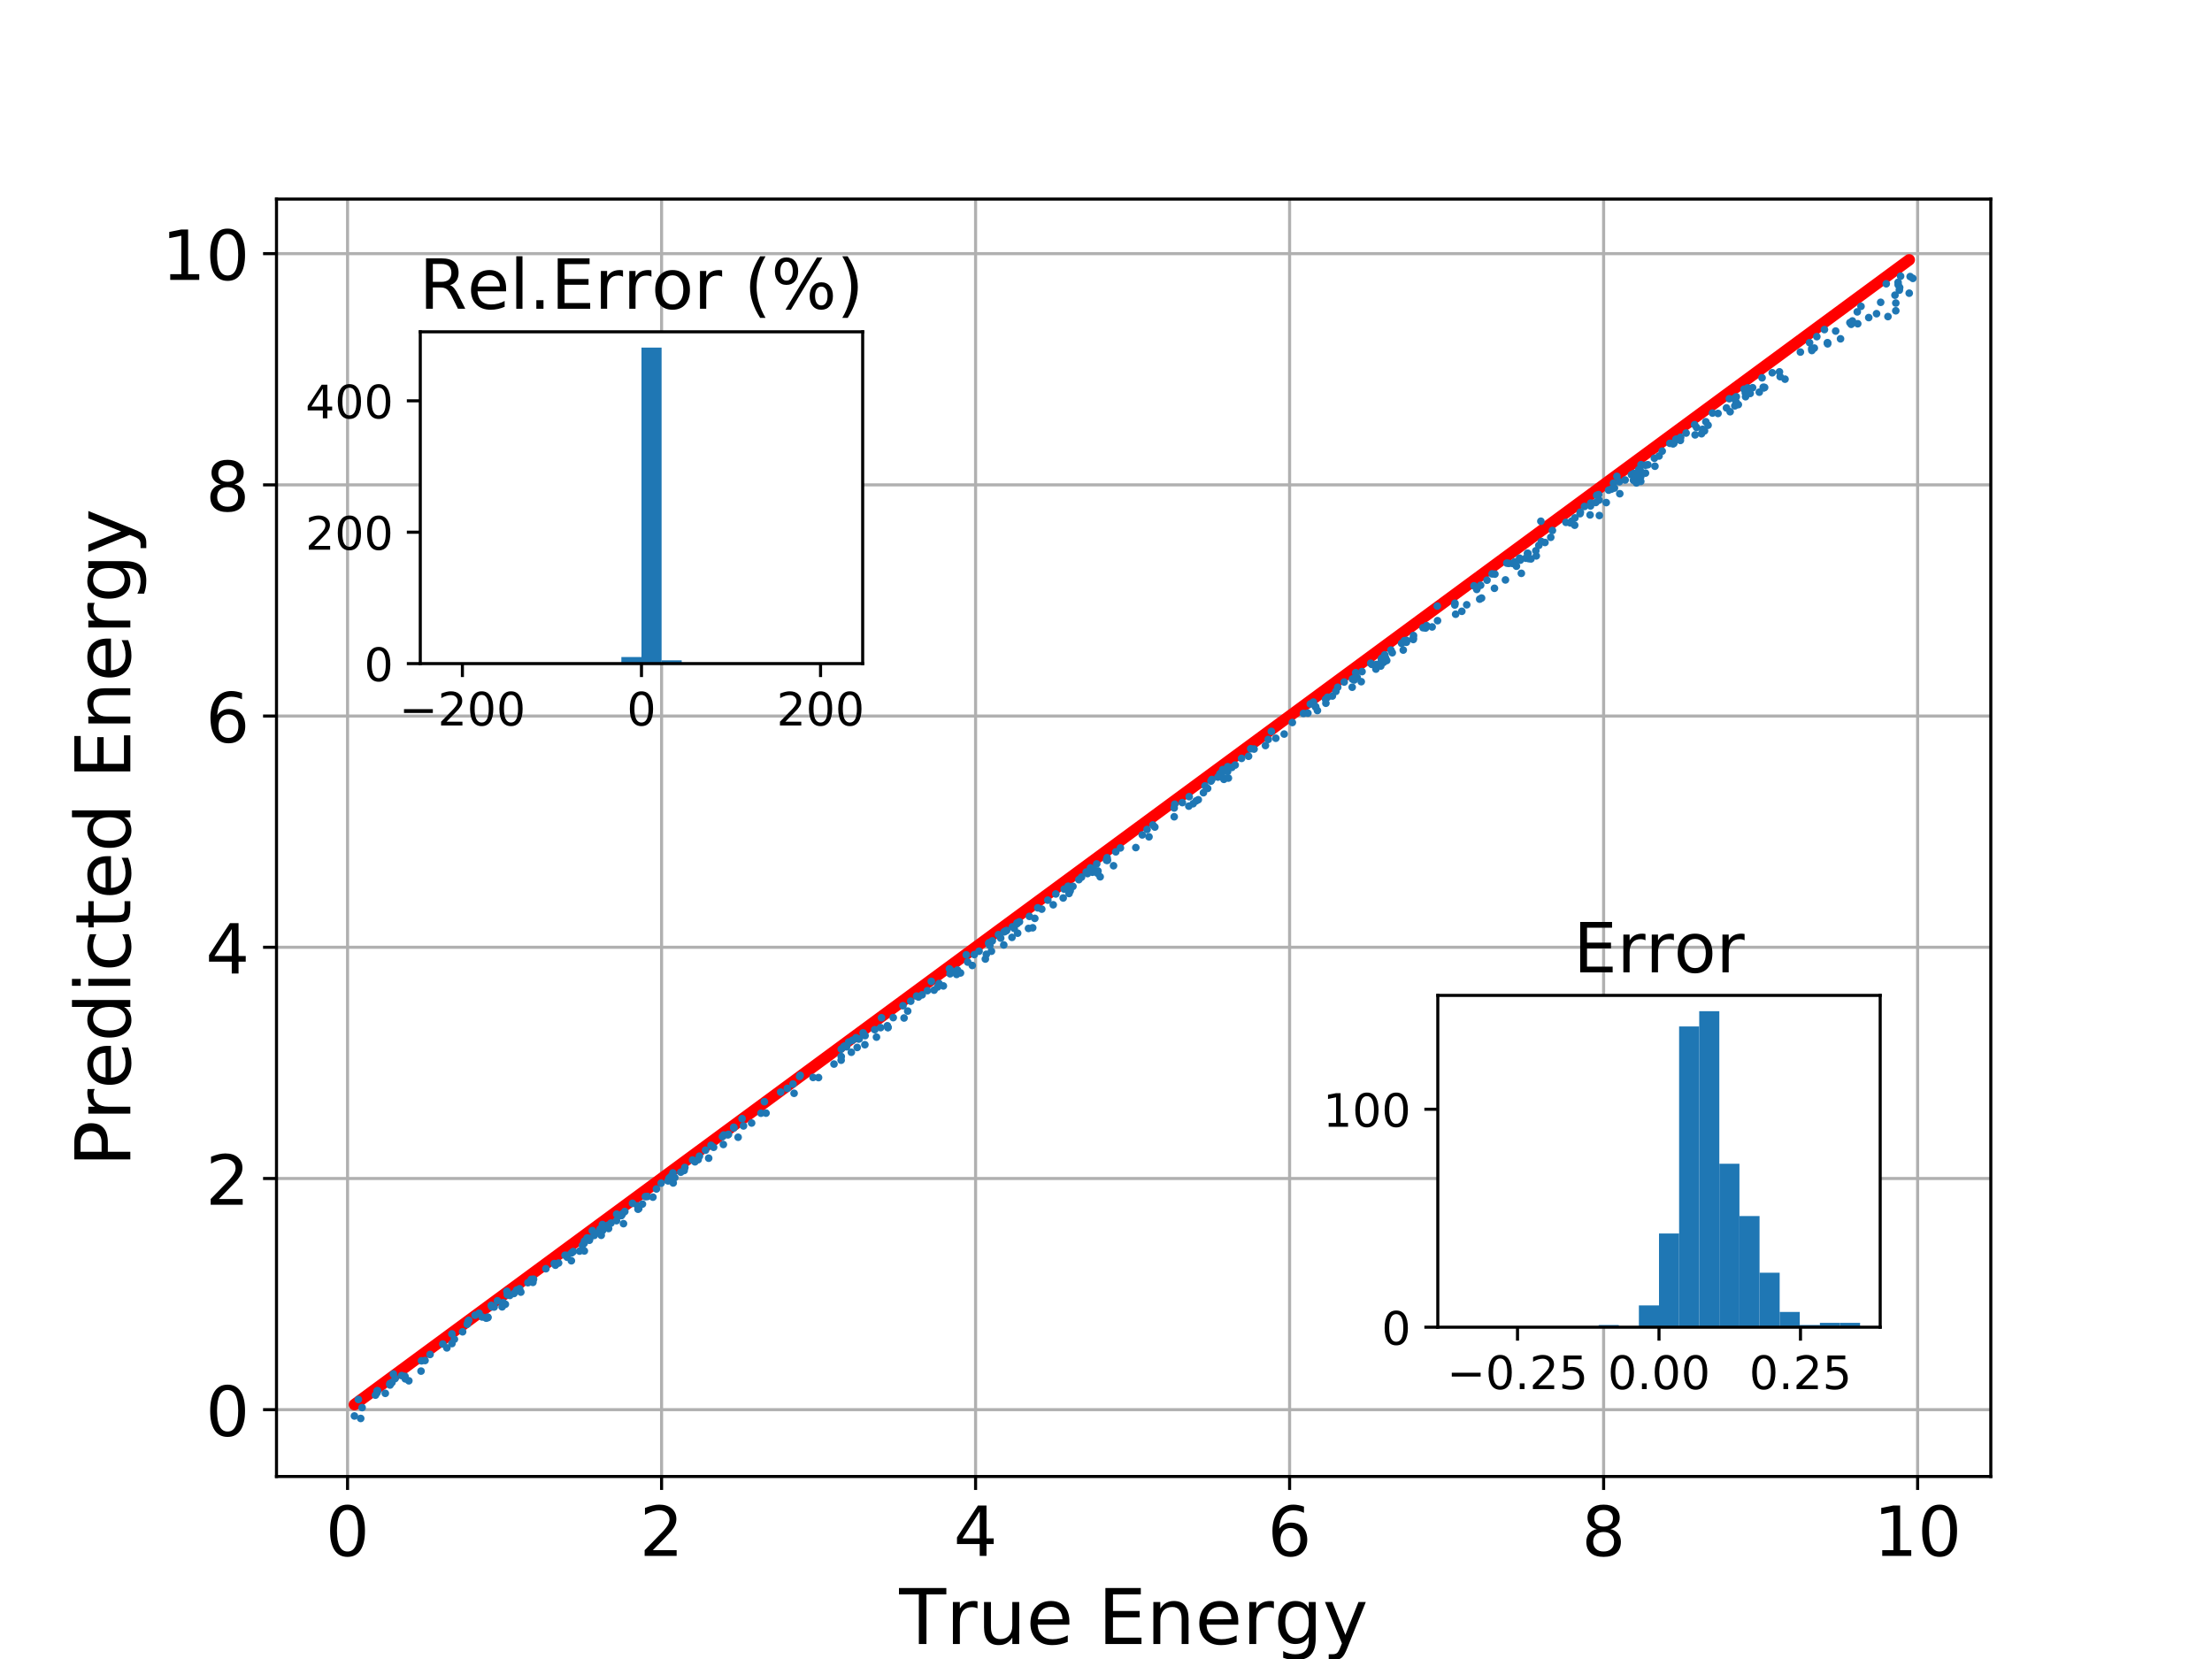 <?xml version="1.0" encoding="utf-8" standalone="no"?>
<!DOCTYPE svg PUBLIC "-//W3C//DTD SVG 1.1//EN"
  "http://www.w3.org/Graphics/SVG/1.1/DTD/svg11.dtd">
<!-- Created with matplotlib (http://matplotlib.org/) -->
<svg height="432pt" version="1.1" viewBox="0 0 576 432" width="576pt" xmlns="http://www.w3.org/2000/svg" xmlns:xlink="http://www.w3.org/1999/xlink">
 <defs>
  <style type="text/css">
*{stroke-linecap:butt;stroke-linejoin:round;}
  </style>
 </defs>
 <g id="figure_1">
  <g id="patch_1">
   <path d="M 0 432 
L 576 432 
L 576 0 
L 0 0 
z
" style="fill:#ffffff;"/>
  </g>
  <g id="axes_1">
   <g id="patch_2">
    <path d="M 72 384.48 
L 518.4 384.48 
L 518.4 51.84 
L 72 51.84 
z
" style="fill:#ffffff;"/>
   </g>
   <g id="matplotlib.axis_1">
    <g id="xtick_1">
     <g id="line2d_1">
      <path clip-path="url(#p271de3546a)" d="M 90.502 384.48 
L 90.502 51.84 
" style="fill:none;stroke:#b0b0b0;stroke-linecap:square;stroke-width:0.8;"/>
     </g>
     <g id="line2d_2">
      <defs>
       <path d="M 0 0 
L 0 3.5 
" id="m4b0fc7e594" style="stroke:#000000;stroke-width:0.8;"/>
      </defs>
      <g>
       <use style="stroke:#000000;stroke-width:0.8;" x="90.502" xlink:href="#m4b0fc7e594" y="384.48"/>
      </g>
     </g>
     <g id="text_1">
      <!-- 0 -->
      <defs>
       <path d="M 31.781 66.406 
Q 24.172 66.406 20.328 58.906 
Q 16.5 51.422 16.5 36.375 
Q 16.5 21.391 20.328 13.891 
Q 24.172 6.391 31.781 6.391 
Q 39.453 6.391 43.281 13.891 
Q 47.125 21.391 47.125 36.375 
Q 47.125 51.422 43.281 58.906 
Q 39.453 66.406 31.781 66.406 
z
M 31.781 74.219 
Q 44.047 74.219 50.516 64.516 
Q 56.984 54.828 56.984 36.375 
Q 56.984 17.969 50.516 8.266 
Q 44.047 -1.422 31.781 -1.422 
Q 19.531 -1.422 13.062 8.266 
Q 6.594 17.969 6.594 36.375 
Q 6.594 54.828 13.062 64.516 
Q 19.531 74.219 31.781 74.219 
z
" id="DejaVuSans-30"/>
      </defs>
      <g transform="translate(84.775 405.157)scale(0.18 -0.18)">
       <use xlink:href="#DejaVuSans-30"/>
      </g>
     </g>
    </g>
    <g id="xtick_2">
     <g id="line2d_3">
      <path clip-path="url(#p271de3546a)" d="M 172.271 384.48 
L 172.271 51.84 
" style="fill:none;stroke:#b0b0b0;stroke-linecap:square;stroke-width:0.8;"/>
     </g>
     <g id="line2d_4">
      <g>
       <use style="stroke:#000000;stroke-width:0.8;" x="172.271" xlink:href="#m4b0fc7e594" y="384.48"/>
      </g>
     </g>
     <g id="text_2">
      <!-- 2 -->
      <defs>
       <path d="M 19.188 8.297 
L 53.609 8.297 
L 53.609 0 
L 7.328 0 
L 7.328 8.297 
Q 12.938 14.109 22.625 23.891 
Q 32.328 33.688 34.812 36.531 
Q 39.547 41.844 41.422 45.531 
Q 43.312 49.219 43.312 52.781 
Q 43.312 58.594 39.234 62.25 
Q 35.156 65.922 28.609 65.922 
Q 23.969 65.922 18.812 64.312 
Q 13.672 62.703 7.812 59.422 
L 7.812 69.391 
Q 13.766 71.781 18.938 73 
Q 24.125 74.219 28.422 74.219 
Q 39.75 74.219 46.484 68.547 
Q 53.219 62.891 53.219 53.422 
Q 53.219 48.922 51.531 44.891 
Q 49.859 40.875 45.406 35.406 
Q 44.188 33.984 37.641 27.219 
Q 31.109 20.453 19.188 8.297 
z
" id="DejaVuSans-32"/>
      </defs>
      <g transform="translate(166.545 405.157)scale(0.18 -0.18)">
       <use xlink:href="#DejaVuSans-32"/>
      </g>
     </g>
    </g>
    <g id="xtick_3">
     <g id="line2d_5">
      <path clip-path="url(#p271de3546a)" d="M 254.04 384.48 
L 254.04 51.84 
" style="fill:none;stroke:#b0b0b0;stroke-linecap:square;stroke-width:0.8;"/>
     </g>
     <g id="line2d_6">
      <g>
       <use style="stroke:#000000;stroke-width:0.8;" x="254.04" xlink:href="#m4b0fc7e594" y="384.48"/>
      </g>
     </g>
     <g id="text_3">
      <!-- 4 -->
      <defs>
       <path d="M 37.797 64.312 
L 12.891 25.391 
L 37.797 25.391 
z
M 35.203 72.906 
L 47.609 72.906 
L 47.609 25.391 
L 58.016 25.391 
L 58.016 17.188 
L 47.609 17.188 
L 47.609 0 
L 37.797 0 
L 37.797 17.188 
L 4.891 17.188 
L 4.891 26.703 
z
" id="DejaVuSans-34"/>
      </defs>
      <g transform="translate(248.314 405.157)scale(0.18 -0.18)">
       <use xlink:href="#DejaVuSans-34"/>
      </g>
     </g>
    </g>
    <g id="xtick_4">
     <g id="line2d_7">
      <path clip-path="url(#p271de3546a)" d="M 335.81 384.48 
L 335.81 51.84 
" style="fill:none;stroke:#b0b0b0;stroke-linecap:square;stroke-width:0.8;"/>
     </g>
     <g id="line2d_8">
      <g>
       <use style="stroke:#000000;stroke-width:0.8;" x="335.81" xlink:href="#m4b0fc7e594" y="384.48"/>
      </g>
     </g>
     <g id="text_4">
      <!-- 6 -->
      <defs>
       <path d="M 33.016 40.375 
Q 26.375 40.375 22.484 35.828 
Q 18.609 31.297 18.609 23.391 
Q 18.609 15.531 22.484 10.953 
Q 26.375 6.391 33.016 6.391 
Q 39.656 6.391 43.531 10.953 
Q 47.406 15.531 47.406 23.391 
Q 47.406 31.297 43.531 35.828 
Q 39.656 40.375 33.016 40.375 
z
M 52.594 71.297 
L 52.594 62.312 
Q 48.875 64.062 45.094 64.984 
Q 41.312 65.922 37.594 65.922 
Q 27.828 65.922 22.672 59.328 
Q 17.531 52.734 16.797 39.406 
Q 19.672 43.656 24.016 45.922 
Q 28.375 48.188 33.594 48.188 
Q 44.578 48.188 50.953 41.516 
Q 57.328 34.859 57.328 23.391 
Q 57.328 12.156 50.688 5.359 
Q 44.047 -1.422 33.016 -1.422 
Q 20.359 -1.422 13.672 8.266 
Q 6.984 17.969 6.984 36.375 
Q 6.984 53.656 15.188 63.938 
Q 23.391 74.219 37.203 74.219 
Q 40.922 74.219 44.703 73.484 
Q 48.484 72.75 52.594 71.297 
z
" id="DejaVuSans-36"/>
      </defs>
      <g transform="translate(330.083 405.157)scale(0.18 -0.18)">
       <use xlink:href="#DejaVuSans-36"/>
      </g>
     </g>
    </g>
    <g id="xtick_5">
     <g id="line2d_9">
      <path clip-path="url(#p271de3546a)" d="M 417.579 384.48 
L 417.579 51.84 
" style="fill:none;stroke:#b0b0b0;stroke-linecap:square;stroke-width:0.8;"/>
     </g>
     <g id="line2d_10">
      <g>
       <use style="stroke:#000000;stroke-width:0.8;" x="417.579" xlink:href="#m4b0fc7e594" y="384.48"/>
      </g>
     </g>
     <g id="text_5">
      <!-- 8 -->
      <defs>
       <path d="M 31.781 34.625 
Q 24.75 34.625 20.719 30.859 
Q 16.703 27.094 16.703 20.516 
Q 16.703 13.922 20.719 10.156 
Q 24.75 6.391 31.781 6.391 
Q 38.812 6.391 42.859 10.172 
Q 46.922 13.969 46.922 20.516 
Q 46.922 27.094 42.891 30.859 
Q 38.875 34.625 31.781 34.625 
z
M 21.922 38.812 
Q 15.578 40.375 12.031 44.719 
Q 8.5 49.078 8.5 55.328 
Q 8.5 64.062 14.719 69.141 
Q 20.953 74.219 31.781 74.219 
Q 42.672 74.219 48.875 69.141 
Q 55.078 64.062 55.078 55.328 
Q 55.078 49.078 51.531 44.719 
Q 48 40.375 41.703 38.812 
Q 48.828 37.156 52.797 32.312 
Q 56.781 27.484 56.781 20.516 
Q 56.781 9.906 50.312 4.234 
Q 43.844 -1.422 31.781 -1.422 
Q 19.734 -1.422 13.25 4.234 
Q 6.781 9.906 6.781 20.516 
Q 6.781 27.484 10.781 32.312 
Q 14.797 37.156 21.922 38.812 
z
M 18.312 54.391 
Q 18.312 48.734 21.844 45.562 
Q 25.391 42.391 31.781 42.391 
Q 38.141 42.391 41.719 45.562 
Q 45.312 48.734 45.312 54.391 
Q 45.312 60.062 41.719 63.234 
Q 38.141 66.406 31.781 66.406 
Q 25.391 66.406 21.844 63.234 
Q 18.312 60.062 18.312 54.391 
z
" id="DejaVuSans-38"/>
      </defs>
      <g transform="translate(411.853 405.157)scale(0.18 -0.18)">
       <use xlink:href="#DejaVuSans-38"/>
      </g>
     </g>
    </g>
    <g id="xtick_6">
     <g id="line2d_11">
      <path clip-path="url(#p271de3546a)" d="M 499.348 384.48 
L 499.348 51.84 
" style="fill:none;stroke:#b0b0b0;stroke-linecap:square;stroke-width:0.8;"/>
     </g>
     <g id="line2d_12">
      <g>
       <use style="stroke:#000000;stroke-width:0.8;" x="499.348" xlink:href="#m4b0fc7e594" y="384.48"/>
      </g>
     </g>
     <g id="text_6">
      <!-- 10 -->
      <defs>
       <path d="M 12.406 8.297 
L 28.516 8.297 
L 28.516 63.922 
L 10.984 60.406 
L 10.984 69.391 
L 28.422 72.906 
L 38.281 72.906 
L 38.281 8.297 
L 54.391 8.297 
L 54.391 0 
L 12.406 0 
z
" id="DejaVuSans-31"/>
      </defs>
      <g transform="translate(487.896 405.157)scale(0.18 -0.18)">
       <use xlink:href="#DejaVuSans-31"/>
       <use x="63.623" xlink:href="#DejaVuSans-30"/>
      </g>
     </g>
    </g>
    <g id="text_7">
     <!-- True Energy -->
     <defs>
      <path d="M -0.297 72.906 
L 61.375 72.906 
L 61.375 64.594 
L 35.5 64.594 
L 35.5 0 
L 25.594 0 
L 25.594 64.594 
L -0.297 64.594 
z
" id="DejaVuSans-54"/>
      <path d="M 41.109 46.297 
Q 39.594 47.172 37.812 47.578 
Q 36.031 48 33.891 48 
Q 26.266 48 22.188 43.047 
Q 18.109 38.094 18.109 28.812 
L 18.109 0 
L 9.078 0 
L 9.078 54.688 
L 18.109 54.688 
L 18.109 46.188 
Q 20.953 51.172 25.484 53.578 
Q 30.031 56 36.531 56 
Q 37.453 56 38.578 55.875 
Q 39.703 55.766 41.062 55.516 
z
" id="DejaVuSans-72"/>
      <path d="M 8.5 21.578 
L 8.5 54.688 
L 17.484 54.688 
L 17.484 21.922 
Q 17.484 14.156 20.5 10.266 
Q 23.531 6.391 29.594 6.391 
Q 36.859 6.391 41.078 11.031 
Q 45.312 15.672 45.312 23.688 
L 45.312 54.688 
L 54.297 54.688 
L 54.297 0 
L 45.312 0 
L 45.312 8.406 
Q 42.047 3.422 37.719 1 
Q 33.406 -1.422 27.688 -1.422 
Q 18.266 -1.422 13.375 4.438 
Q 8.5 10.297 8.5 21.578 
z
M 31.109 56 
z
" id="DejaVuSans-75"/>
      <path d="M 56.203 29.594 
L 56.203 25.203 
L 14.891 25.203 
Q 15.484 15.922 20.484 11.062 
Q 25.484 6.203 34.422 6.203 
Q 39.594 6.203 44.453 7.469 
Q 49.312 8.734 54.109 11.281 
L 54.109 2.781 
Q 49.266 0.734 44.188 -0.344 
Q 39.109 -1.422 33.891 -1.422 
Q 20.797 -1.422 13.156 6.188 
Q 5.516 13.812 5.516 26.812 
Q 5.516 40.234 12.766 48.109 
Q 20.016 56 32.328 56 
Q 43.359 56 49.781 48.891 
Q 56.203 41.797 56.203 29.594 
z
M 47.219 32.234 
Q 47.125 39.594 43.094 43.984 
Q 39.062 48.391 32.422 48.391 
Q 24.906 48.391 20.391 44.141 
Q 15.875 39.891 15.188 32.172 
z
" id="DejaVuSans-65"/>
      <path id="DejaVuSans-20"/>
      <path d="M 9.812 72.906 
L 55.906 72.906 
L 55.906 64.594 
L 19.672 64.594 
L 19.672 43.016 
L 54.391 43.016 
L 54.391 34.719 
L 19.672 34.719 
L 19.672 8.297 
L 56.781 8.297 
L 56.781 0 
L 9.812 0 
z
" id="DejaVuSans-45"/>
      <path d="M 54.891 33.016 
L 54.891 0 
L 45.906 0 
L 45.906 32.719 
Q 45.906 40.484 42.875 44.328 
Q 39.844 48.188 33.797 48.188 
Q 26.516 48.188 22.312 43.547 
Q 18.109 38.922 18.109 30.906 
L 18.109 0 
L 9.078 0 
L 9.078 54.688 
L 18.109 54.688 
L 18.109 46.188 
Q 21.344 51.125 25.703 53.562 
Q 30.078 56 35.797 56 
Q 45.219 56 50.047 50.172 
Q 54.891 44.344 54.891 33.016 
z
" id="DejaVuSans-6e"/>
      <path d="M 45.406 27.984 
Q 45.406 37.75 41.375 43.109 
Q 37.359 48.484 30.078 48.484 
Q 22.859 48.484 18.828 43.109 
Q 14.797 37.75 14.797 27.984 
Q 14.797 18.266 18.828 12.891 
Q 22.859 7.516 30.078 7.516 
Q 37.359 7.516 41.375 12.891 
Q 45.406 18.266 45.406 27.984 
z
M 54.391 6.781 
Q 54.391 -7.172 48.188 -13.984 
Q 42 -20.797 29.203 -20.797 
Q 24.469 -20.797 20.266 -20.094 
Q 16.062 -19.391 12.109 -17.922 
L 12.109 -9.188 
Q 16.062 -11.328 19.922 -12.344 
Q 23.781 -13.375 27.781 -13.375 
Q 36.625 -13.375 41.016 -8.766 
Q 45.406 -4.156 45.406 5.172 
L 45.406 9.625 
Q 42.625 4.781 38.281 2.391 
Q 33.938 0 27.875 0 
Q 17.828 0 11.672 7.656 
Q 5.516 15.328 5.516 27.984 
Q 5.516 40.672 11.672 48.328 
Q 17.828 56 27.875 56 
Q 33.938 56 38.281 53.609 
Q 42.625 51.219 45.406 46.391 
L 45.406 54.688 
L 54.391 54.688 
z
" id="DejaVuSans-67"/>
      <path d="M 32.172 -5.078 
Q 28.375 -14.844 24.75 -17.812 
Q 21.141 -20.797 15.094 -20.797 
L 7.906 -20.797 
L 7.906 -13.281 
L 13.188 -13.281 
Q 16.891 -13.281 18.938 -11.516 
Q 21 -9.766 23.484 -3.219 
L 25.094 0.875 
L 2.984 54.688 
L 12.5 54.688 
L 29.594 11.922 
L 46.688 54.688 
L 56.203 54.688 
z
" id="DejaVuSans-79"/>
     </defs>
     <g transform="translate(234.148 428.098)scale(0.2 -0.2)">
      <use xlink:href="#DejaVuSans-54"/>
      <use x="60.865" xlink:href="#DejaVuSans-72"/>
      <use x="101.979" xlink:href="#DejaVuSans-75"/>
      <use x="165.357" xlink:href="#DejaVuSans-65"/>
      <use x="226.881" xlink:href="#DejaVuSans-20"/>
      <use x="258.668" xlink:href="#DejaVuSans-45"/>
      <use x="321.852" xlink:href="#DejaVuSans-6e"/>
      <use x="385.23" xlink:href="#DejaVuSans-65"/>
      <use x="446.754" xlink:href="#DejaVuSans-72"/>
      <use x="487.852" xlink:href="#DejaVuSans-67"/>
      <use x="551.328" xlink:href="#DejaVuSans-79"/>
     </g>
    </g>
   </g>
   <g id="matplotlib.axis_2">
    <g id="ytick_1">
     <g id="line2d_13">
      <path clip-path="url(#p271de3546a)" d="M 72 367.077 
L 518.4 367.077 
" style="fill:none;stroke:#b0b0b0;stroke-linecap:square;stroke-width:0.8;"/>
     </g>
     <g id="line2d_14">
      <defs>
       <path d="M 0 0 
L -3.5 0 
" id="m3e1200c400" style="stroke:#000000;stroke-width:0.8;"/>
      </defs>
      <g>
       <use style="stroke:#000000;stroke-width:0.8;" x="72" xlink:href="#m3e1200c400" y="367.077"/>
      </g>
     </g>
     <g id="text_8">
      <!-- 0 -->
      <g transform="translate(53.547 373.915)scale(0.18 -0.18)">
       <use xlink:href="#DejaVuSans-30"/>
      </g>
     </g>
    </g>
    <g id="ytick_2">
     <g id="line2d_15">
      <path clip-path="url(#p271de3546a)" d="M 72 306.871 
L 518.4 306.871 
" style="fill:none;stroke:#b0b0b0;stroke-linecap:square;stroke-width:0.8;"/>
     </g>
     <g id="line2d_16">
      <g>
       <use style="stroke:#000000;stroke-width:0.8;" x="72" xlink:href="#m3e1200c400" y="306.871"/>
      </g>
     </g>
     <g id="text_9">
      <!-- 2 -->
      <g transform="translate(53.547 313.709)scale(0.18 -0.18)">
       <use xlink:href="#DejaVuSans-32"/>
      </g>
     </g>
    </g>
    <g id="ytick_3">
     <g id="line2d_17">
      <path clip-path="url(#p271de3546a)" d="M 72 246.665 
L 518.4 246.665 
" style="fill:none;stroke:#b0b0b0;stroke-linecap:square;stroke-width:0.8;"/>
     </g>
     <g id="line2d_18">
      <g>
       <use style="stroke:#000000;stroke-width:0.8;" x="72" xlink:href="#m3e1200c400" y="246.665"/>
      </g>
     </g>
     <g id="text_10">
      <!-- 4 -->
      <g transform="translate(53.547 253.504)scale(0.18 -0.18)">
       <use xlink:href="#DejaVuSans-34"/>
      </g>
     </g>
    </g>
    <g id="ytick_4">
     <g id="line2d_19">
      <path clip-path="url(#p271de3546a)" d="M 72 186.459 
L 518.4 186.459 
" style="fill:none;stroke:#b0b0b0;stroke-linecap:square;stroke-width:0.8;"/>
     </g>
     <g id="line2d_20">
      <g>
       <use style="stroke:#000000;stroke-width:0.8;" x="72" xlink:href="#m3e1200c400" y="186.459"/>
      </g>
     </g>
     <g id="text_11">
      <!-- 6 -->
      <g transform="translate(53.547 193.298)scale(0.18 -0.18)">
       <use xlink:href="#DejaVuSans-36"/>
      </g>
     </g>
    </g>
    <g id="ytick_5">
     <g id="line2d_21">
      <path clip-path="url(#p271de3546a)" d="M 72 126.253 
L 518.4 126.253 
" style="fill:none;stroke:#b0b0b0;stroke-linecap:square;stroke-width:0.8;"/>
     </g>
     <g id="line2d_22">
      <g>
       <use style="stroke:#000000;stroke-width:0.8;" x="72" xlink:href="#m3e1200c400" y="126.253"/>
      </g>
     </g>
     <g id="text_12">
      <!-- 8 -->
      <g transform="translate(53.547 133.092)scale(0.18 -0.18)">
       <use xlink:href="#DejaVuSans-38"/>
      </g>
     </g>
    </g>
    <g id="ytick_6">
     <g id="line2d_23">
      <path clip-path="url(#p271de3546a)" d="M 72 66.047 
L 518.4 66.047 
" style="fill:none;stroke:#b0b0b0;stroke-linecap:square;stroke-width:0.8;"/>
     </g>
     <g id="line2d_24">
      <g>
       <use style="stroke:#000000;stroke-width:0.8;" x="72" xlink:href="#m3e1200c400" y="66.047"/>
      </g>
     </g>
     <g id="text_13">
      <!-- 10 -->
      <g transform="translate(42.095 72.886)scale(0.18 -0.18)">
       <use xlink:href="#DejaVuSans-31"/>
       <use x="63.623" xlink:href="#DejaVuSans-30"/>
      </g>
     </g>
    </g>
    <g id="text_14">
     <!-- Predicted Energy -->
     <defs>
      <path d="M 19.672 64.797 
L 19.672 37.406 
L 32.078 37.406 
Q 38.969 37.406 42.719 40.969 
Q 46.484 44.531 46.484 51.125 
Q 46.484 57.672 42.719 61.234 
Q 38.969 64.797 32.078 64.797 
z
M 9.812 72.906 
L 32.078 72.906 
Q 44.344 72.906 50.609 67.359 
Q 56.891 61.812 56.891 51.125 
Q 56.891 40.328 50.609 34.812 
Q 44.344 29.297 32.078 29.297 
L 19.672 29.297 
L 19.672 0 
L 9.812 0 
z
" id="DejaVuSans-50"/>
      <path d="M 45.406 46.391 
L 45.406 75.984 
L 54.391 75.984 
L 54.391 0 
L 45.406 0 
L 45.406 8.203 
Q 42.578 3.328 38.25 0.953 
Q 33.938 -1.422 27.875 -1.422 
Q 17.969 -1.422 11.734 6.484 
Q 5.516 14.406 5.516 27.297 
Q 5.516 40.188 11.734 48.094 
Q 17.969 56 27.875 56 
Q 33.938 56 38.25 53.625 
Q 42.578 51.266 45.406 46.391 
z
M 14.797 27.297 
Q 14.797 17.391 18.875 11.75 
Q 22.953 6.109 30.078 6.109 
Q 37.203 6.109 41.297 11.75 
Q 45.406 17.391 45.406 27.297 
Q 45.406 37.203 41.297 42.844 
Q 37.203 48.484 30.078 48.484 
Q 22.953 48.484 18.875 42.844 
Q 14.797 37.203 14.797 27.297 
z
" id="DejaVuSans-64"/>
      <path d="M 9.422 54.688 
L 18.406 54.688 
L 18.406 0 
L 9.422 0 
z
M 9.422 75.984 
L 18.406 75.984 
L 18.406 64.594 
L 9.422 64.594 
z
" id="DejaVuSans-69"/>
      <path d="M 48.781 52.594 
L 48.781 44.188 
Q 44.969 46.297 41.141 47.344 
Q 37.312 48.391 33.406 48.391 
Q 24.656 48.391 19.812 42.844 
Q 14.984 37.312 14.984 27.297 
Q 14.984 17.281 19.812 11.734 
Q 24.656 6.203 33.406 6.203 
Q 37.312 6.203 41.141 7.25 
Q 44.969 8.297 48.781 10.406 
L 48.781 2.094 
Q 45.016 0.344 40.984 -0.531 
Q 36.969 -1.422 32.422 -1.422 
Q 20.062 -1.422 12.781 6.344 
Q 5.516 14.109 5.516 27.297 
Q 5.516 40.672 12.859 48.328 
Q 20.219 56 33.016 56 
Q 37.156 56 41.109 55.141 
Q 45.062 54.297 48.781 52.594 
z
" id="DejaVuSans-63"/>
      <path d="M 18.312 70.219 
L 18.312 54.688 
L 36.812 54.688 
L 36.812 47.703 
L 18.312 47.703 
L 18.312 18.016 
Q 18.312 11.328 20.141 9.422 
Q 21.969 7.516 27.594 7.516 
L 36.812 7.516 
L 36.812 0 
L 27.594 0 
Q 17.188 0 13.234 3.875 
Q 9.281 7.766 9.281 18.016 
L 9.281 47.703 
L 2.688 47.703 
L 2.688 54.688 
L 9.281 54.688 
L 9.281 70.219 
z
" id="DejaVuSans-74"/>
     </defs>
     <g transform="translate(33.936 303.86)rotate(-90)scale(0.2 -0.2)">
      <use xlink:href="#DejaVuSans-50"/>
      <use x="60.287" xlink:href="#DejaVuSans-72"/>
      <use x="101.369" xlink:href="#DejaVuSans-65"/>
      <use x="162.893" xlink:href="#DejaVuSans-64"/>
      <use x="226.369" xlink:href="#DejaVuSans-69"/>
      <use x="254.152" xlink:href="#DejaVuSans-63"/>
      <use x="309.133" xlink:href="#DejaVuSans-74"/>
      <use x="348.342" xlink:href="#DejaVuSans-65"/>
      <use x="409.865" xlink:href="#DejaVuSans-64"/>
      <use x="473.342" xlink:href="#DejaVuSans-20"/>
      <use x="505.129" xlink:href="#DejaVuSans-45"/>
      <use x="568.312" xlink:href="#DejaVuSans-6e"/>
      <use x="631.691" xlink:href="#DejaVuSans-65"/>
      <use x="693.215" xlink:href="#DejaVuSans-72"/>
      <use x="734.312" xlink:href="#DejaVuSans-67"/>
      <use x="797.789" xlink:href="#DejaVuSans-79"/>
     </g>
    </g>
   </g>
   <g id="line2d_25">
    <path clip-path="url(#p271de3546a)" d="M 364.983 164.979 
L 288.184 221.525 
L 288.184 221.525 
L 288.184 221.525 
L 441.274 108.807 
L 441.274 108.807 
L 441.274 108.807 
L 152.878 321.15 
L 152.878 321.15 
L 152.878 321.15 
L 449.57 102.699 
L 153.56 320.647 
L 153.56 320.647 
L 135.621 333.856 
L 135.621 333.856 
L 135.621 333.856 
L 427.084 119.255 
L 427.084 119.255 
L 427.084 119.255 
L 111.985 351.259 
L 412.599 129.92 
L 412.599 129.92 
L 494.583 69.556 
L 494.583 69.556 
L 494.583 69.556 
L 149.273 323.804 
L 168.598 309.575 
L 168.598 309.575 
L 494.914 69.313 
L 483.751 77.531 
L 483.751 77.531 
L 101.532 358.955 
L 105.47 356.055 
L 105.47 356.055 
L 497.155 67.663 
L 437.642 111.481 
L 437.642 111.481 
L 101.571 358.926 
L 101.571 358.926 
L 101.571 358.926 
L 486.619 75.42 
L 134.537 334.654 
L 134.537 334.654 
L 100.334 359.837 
L 100.334 359.837 
L 100.334 359.837 
L 459.248 95.573 
L 132.761 335.961 
L 132.761 335.961 
L 98.188 361.417 
L 98.188 361.417 
L 98.188 361.417 
L 473.098 85.375 
L 263.627 239.606 
L 263.627 239.606 
L 93.925 364.556 
L 93.925 364.556 
L 93.925 364.556 
L 498.109 66.96 
L 498.109 66.96 
L 498.109 66.96 
L 92.291 365.759 
L 128.669 338.974 
" style="fill:none;stroke:#ff0000;stroke-dasharray:11.1,4.8;stroke-dashoffset:0;stroke-width:3;"/>
   </g>
   <g id="line2d_26">
    <defs>
     <path d="M 0 0.5 
C 0.133 0.5 0.26 0.447 0.354 0.354 
C 0.447 0.26 0.5 0.133 0.5 0 
C 0.5 -0.133 0.447 -0.26 0.354 -0.354 
C 0.26 -0.447 0.133 -0.5 0 -0.5 
C -0.133 -0.5 -0.26 -0.447 -0.354 -0.354 
C -0.447 -0.26 -0.5 -0.133 -0.5 0 
C -0.5 0.133 -0.447 0.26 -0.354 0.354 
C -0.26 0.447 -0.133 0.5 0 0.5 
z
" id="m40046bb4ba" style="stroke:#1f77b4;"/>
    </defs>
    <g clip-path="url(#p271de3546a)">
     <use style="fill:#1f77b4;stroke:#1f77b4;" x="364.983" xlink:href="#m40046bb4ba" y="167.545"/>
     <use style="fill:#1f77b4;stroke:#1f77b4;" x="288.184" xlink:href="#m40046bb4ba" y="223.875"/>
     <use style="fill:#1f77b4;stroke:#1f77b4;" x="396.154" xlink:href="#m40046bb4ba" y="149.296"/>
     <use style="fill:#1f77b4;stroke:#1f77b4;" x="410.047" xlink:href="#m40046bb4ba" y="136.762"/>
     <use style="fill:#1f77b4;stroke:#1f77b4;" x="435.649" xlink:href="#m40046bb4ba" y="115.579"/>
     <use style="fill:#1f77b4;stroke:#1f77b4;" x="441.274" xlink:href="#m40046bb4ba" y="110.578"/>
     <use style="fill:#1f77b4;stroke:#1f77b4;" x="167.289" xlink:href="#m40046bb4ba" y="313.538"/>
     <use style="fill:#1f77b4;stroke:#1f77b4;" x="318.593" xlink:href="#m40046bb4ba" y="200.854"/>
     <use style="fill:#1f77b4;stroke:#1f77b4;" x="198.151" xlink:href="#m40046bb4ba" y="289.876"/>
     <use style="fill:#1f77b4;stroke:#1f77b4;" x="313.788" xlink:href="#m40046bb4ba" y="204.652"/>
     <use style="fill:#1f77b4;stroke:#1f77b4;" x="298.695" xlink:href="#m40046bb4ba" y="215.994"/>
     <use style="fill:#1f77b4;stroke:#1f77b4;" x="332.219" xlink:href="#m40046bb4ba" y="192.232"/>
     <use style="fill:#1f77b4;stroke:#1f77b4;" x="276.853" xlink:href="#m40046bb4ba" y="233.83"/>
     <use style="fill:#1f77b4;stroke:#1f77b4;" x="242.511" xlink:href="#m40046bb4ba" y="255.556"/>
     <use style="fill:#1f77b4;stroke:#1f77b4;" x="225.214" xlink:href="#m40046bb4ba" y="272.04"/>
     <use style="fill:#1f77b4;stroke:#1f77b4;" x="330.247" xlink:href="#m40046bb4ba" y="192.549"/>
     <use style="fill:#1f77b4;stroke:#1f77b4;" x="152.878" xlink:href="#m40046bb4ba" y="322.368"/>
     <use style="fill:#1f77b4;stroke:#1f77b4;" x="449.57" xlink:href="#m40046bb4ba" y="106.225"/>
     <use style="fill:#1f77b4;stroke:#1f77b4;" x="274.258" xlink:href="#m40046bb4ba" y="235.604"/>
     <use style="fill:#1f77b4;stroke:#1f77b4;" x="395.886" xlink:href="#m40046bb4ba" y="145.864"/>
     <use style="fill:#1f77b4;stroke:#1f77b4;" x="199.469" xlink:href="#m40046bb4ba" y="289.856"/>
     <use style="fill:#1f77b4;stroke:#1f77b4;" x="250.115" xlink:href="#m40046bb4ba" y="253.353"/>
     <use style="fill:#1f77b4;stroke:#1f77b4;" x="385.308" xlink:href="#m40046bb4ba" y="156.012"/>
     <use style="fill:#1f77b4;stroke:#1f77b4;" x="365.401" xlink:href="#m40046bb4ba" y="169.276"/>
     <use style="fill:#1f77b4;stroke:#1f77b4;" x="323.304" xlink:href="#m40046bb4ba" y="197.483"/>
     <use style="fill:#1f77b4;stroke:#1f77b4;" x="153.56" xlink:href="#m40046bb4ba" y="322.467"/>
     <use style="fill:#1f77b4;stroke:#1f77b4;" x="135.621" xlink:href="#m40046bb4ba" y="336.463"/>
     <use style="fill:#1f77b4;stroke:#1f77b4;" x="389.152" xlink:href="#m40046bb4ba" y="153.189"/>
     <use style="fill:#1f77b4;stroke:#1f77b4;" x="359.178" xlink:href="#m40046bb4ba" y="173.209"/>
     <use style="fill:#1f77b4;stroke:#1f77b4;" x="401.376" xlink:href="#m40046bb4ba" y="141.018"/>
     <use style="fill:#1f77b4;stroke:#1f77b4;" x="300.209" xlink:href="#m40046bb4ba" y="214.813"/>
     <use style="fill:#1f77b4;stroke:#1f77b4;" x="383.829" xlink:href="#m40046bb4ba" y="152.547"/>
     <use style="fill:#1f77b4;stroke:#1f77b4;" x="145.457" xlink:href="#m40046bb4ba" y="328.894"/>
     <use style="fill:#1f77b4;stroke:#1f77b4;" x="385.797" xlink:href="#m40046bb4ba" y="155.736"/>
     <use style="fill:#1f77b4;stroke:#1f77b4;" x="219.743" xlink:href="#m40046bb4ba" y="272.506"/>
     <use style="fill:#1f77b4;stroke:#1f77b4;" x="203.287" xlink:href="#m40046bb4ba" y="284.37"/>
     <use style="fill:#1f77b4;stroke:#1f77b4;" x="427.084" xlink:href="#m40046bb4ba" y="122.44"/>
     <use style="fill:#1f77b4;stroke:#1f77b4;" x="111.985" xlink:href="#m40046bb4ba" y="352.699"/>
     <use style="fill:#1f77b4;stroke:#1f77b4;" x="421.682" xlink:href="#m40046bb4ba" y="125.439"/>
     <use style="fill:#1f77b4;stroke:#1f77b4;" x="222.904" xlink:href="#m40046bb4ba" y="270.216"/>
     <use style="fill:#1f77b4;stroke:#1f77b4;" x="325.123" xlink:href="#m40046bb4ba" y="196.926"/>
     <use style="fill:#1f77b4;stroke:#1f77b4;" x="418.889" xlink:href="#m40046bb4ba" y="127.633"/>
     <use style="fill:#1f77b4;stroke:#1f77b4;" x="389.271" xlink:href="#m40046bb4ba" y="149.498"/>
     <use style="fill:#1f77b4;stroke:#1f77b4;" x="416.47" xlink:href="#m40046bb4ba" y="134.239"/>
     <use style="fill:#1f77b4;stroke:#1f77b4;" x="231.193" xlink:href="#m40046bb4ba" y="267.582"/>
     <use style="fill:#1f77b4;stroke:#1f77b4;" x="161.813" xlink:href="#m40046bb4ba" y="316.531"/>
     <use style="fill:#1f77b4;stroke:#1f77b4;" x="305.901" xlink:href="#m40046bb4ba" y="209.409"/>
     <use style="fill:#1f77b4;stroke:#1f77b4;" x="410.101" xlink:href="#m40046bb4ba" y="134.86"/>
     <use style="fill:#1f77b4;stroke:#1f77b4;" x="400.045" xlink:href="#m40046bb4ba" y="144.752"/>
     <use style="fill:#1f77b4;stroke:#1f77b4;" x="160.575" xlink:href="#m40046bb4ba" y="316.157"/>
     <use style="fill:#1f77b4;stroke:#1f77b4;" x="279.393" xlink:href="#m40046bb4ba" y="230.812"/>
     <use style="fill:#1f77b4;stroke:#1f77b4;" x="191.068" xlink:href="#m40046bb4ba" y="293.532"/>
     <use style="fill:#1f77b4;stroke:#1f77b4;" x="426.019" xlink:href="#m40046bb4ba" y="125.061"/>
     <use style="fill:#1f77b4;stroke:#1f77b4;" x="269.463" xlink:href="#m40046bb4ba" y="239.141"/>
     <use style="fill:#1f77b4;stroke:#1f77b4;" x="412.599" xlink:href="#m40046bb4ba" y="131.879"/>
     <use style="fill:#1f77b4;stroke:#1f77b4;" x="494.583" xlink:href="#m40046bb4ba" y="75.563"/>
     <use style="fill:#1f77b4;stroke:#1f77b4;" x="149.273" xlink:href="#m40046bb4ba" y="325.897"/>
     <use style="fill:#1f77b4;stroke:#1f77b4;" x="178.335" xlink:href="#m40046bb4ba" y="304.004"/>
     <use style="fill:#1f77b4;stroke:#1f77b4;" x="447.369" xlink:href="#m40046bb4ba" y="107.663"/>
     <use style="fill:#1f77b4;stroke:#1f77b4;" x="336.525" xlink:href="#m40046bb4ba" y="188.138"/>
     <use style="fill:#1f77b4;stroke:#1f77b4;" x="183.72" xlink:href="#m40046bb4ba" y="299.509"/>
     <use style="fill:#1f77b4;stroke:#1f77b4;" x="307.878" xlink:href="#m40046bb4ba" y="208.996"/>
     <use style="fill:#1f77b4;stroke:#1f77b4;" x="231.068" xlink:href="#m40046bb4ba" y="267.107"/>
     <use style="fill:#1f77b4;stroke:#1f77b4;" x="318.05" xlink:href="#m40046bb4ba" y="201.233"/>
     <use style="fill:#1f77b4;stroke:#1f77b4;" x="168.598" xlink:href="#m40046bb4ba" y="311.558"/>
     <use style="fill:#1f77b4;stroke:#1f77b4;" x="494.914" xlink:href="#m40046bb4ba" y="71.919"/>
     <use style="fill:#1f77b4;stroke:#1f77b4;" x="483.751" xlink:href="#m40046bb4ba" y="84.304"/>
     <use style="fill:#1f77b4;stroke:#1f77b4;" x="162.696" xlink:href="#m40046bb4ba" y="315.478"/>
     <use style="fill:#1f77b4;stroke:#1f77b4;" x="454.54" xlink:href="#m40046bb4ba" y="103.296"/>
     <use style="fill:#1f77b4;stroke:#1f77b4;" x="227.78" xlink:href="#m40046bb4ba" y="268.128"/>
     <use style="fill:#1f77b4;stroke:#1f77b4;" x="101.532" xlink:href="#m40046bb4ba" y="360.426"/>
     <use style="fill:#1f77b4;stroke:#1f77b4;" x="125.555" xlink:href="#m40046bb4ba" y="342.937"/>
     <use style="fill:#1f77b4;stroke:#1f77b4;" x="444.198" xlink:href="#m40046bb4ba" y="109.82"/>
     <use style="fill:#1f77b4;stroke:#1f77b4;" x="352.161" xlink:href="#m40046bb4ba" y="176.831"/>
     <use style="fill:#1f77b4;stroke:#1f77b4;" x="392.015" xlink:href="#m40046bb4ba" y="151.01"/>
     <use style="fill:#1f77b4;stroke:#1f77b4;" x="205.009" xlink:href="#m40046bb4ba" y="283.412"/>
     <use style="fill:#1f77b4;stroke:#1f77b4;" x="225.266" xlink:href="#m40046bb4ba" y="269.678"/>
     <use style="fill:#1f77b4;stroke:#1f77b4;" x="478.004" xlink:href="#m40046bb4ba" y="86.209"/>
     <use style="fill:#1f77b4;stroke:#1f77b4;" x="272.851" xlink:href="#m40046bb4ba" y="234.399"/>
     <use style="fill:#1f77b4;stroke:#1f77b4;" x="472.444" xlink:href="#m40046bb4ba" y="90.638"/>
     <use style="fill:#1f77b4;stroke:#1f77b4;" x="105.47" xlink:href="#m40046bb4ba" y="358.408"/>
     <use style="fill:#1f77b4;stroke:#1f77b4;" x="497.155" xlink:href="#m40046bb4ba" y="76.344"/>
     <use style="fill:#1f77b4;stroke:#1f77b4;" x="437.642" xlink:href="#m40046bb4ba" y="113.868"/>
     <use style="fill:#1f77b4;stroke:#1f77b4;" x="101.571" xlink:href="#m40046bb4ba" y="360.266"/>
     <use style="fill:#1f77b4;stroke:#1f77b4;" x="231.239" xlink:href="#m40046bb4ba" y="267.523"/>
     <use style="fill:#1f77b4;stroke:#1f77b4;" x="393.876" xlink:href="#m40046bb4ba" y="146.723"/>
     <use style="fill:#1f77b4;stroke:#1f77b4;" x="282.839" xlink:href="#m40046bb4ba" y="227.076"/>
     <use style="fill:#1f77b4;stroke:#1f77b4;" x="101.571" xlink:href="#m40046bb4ba" y="360.65"/>
     <use style="fill:#1f77b4;stroke:#1f77b4;" x="482.362" xlink:href="#m40046bb4ba" y="83.577"/>
     <use style="fill:#1f77b4;stroke:#1f77b4;" x="486.619" xlink:href="#m40046bb4ba" y="82.697"/>
     <use style="fill:#1f77b4;stroke:#1f77b4;" x="182.135" xlink:href="#m40046bb4ba" y="301.06"/>
     <use style="fill:#1f77b4;stroke:#1f77b4;" x="134.537" xlink:href="#m40046bb4ba" y="335.932"/>
     <use style="fill:#1f77b4;stroke:#1f77b4;" x="100.334" xlink:href="#m40046bb4ba" y="362.822"/>
     <use style="fill:#1f77b4;stroke:#1f77b4;" x="153.477" xlink:href="#m40046bb4ba" y="322.961"/>
     <use style="fill:#1f77b4;stroke:#1f77b4;" x="360.258" xlink:href="#m40046bb4ba" y="172.486"/>
     <use style="fill:#1f77b4;stroke:#1f77b4;" x="347.866" xlink:href="#m40046bb4ba" y="180.03"/>
     <use style="fill:#1f77b4;stroke:#1f77b4;" x="133.834" xlink:href="#m40046bb4ba" y="336.821"/>
     <use style="fill:#1f77b4;stroke:#1f77b4;" x="455.749" xlink:href="#m40046bb4ba" y="102.455"/>
     <use style="fill:#1f77b4;stroke:#1f77b4;" x="180.348" xlink:href="#m40046bb4ba" y="302.064"/>
     <use style="fill:#1f77b4;stroke:#1f77b4;" x="436.404" xlink:href="#m40046bb4ba" y="114.39"/>
     <use style="fill:#1f77b4;stroke:#1f77b4;" x="366.227" xlink:href="#m40046bb4ba" y="167.243"/>
     <use style="fill:#1f77b4;stroke:#1f77b4;" x="175.229" xlink:href="#m40046bb4ba" y="305.425"/>
     <use style="fill:#1f77b4;stroke:#1f77b4;" x="430.943" xlink:href="#m40046bb4ba" y="121.401"/>
     <use style="fill:#1f77b4;stroke:#1f77b4;" x="378.821" xlink:href="#m40046bb4ba" y="157.539"/>
     <use style="fill:#1f77b4;stroke:#1f77b4;" x="220.101" xlink:href="#m40046bb4ba" y="272.364"/>
     <use style="fill:#1f77b4;stroke:#1f77b4;" x="459.248" xlink:href="#m40046bb4ba" y="101.018"/>
     <use style="fill:#1f77b4;stroke:#1f77b4;" x="144.627" xlink:href="#m40046bb4ba" y="329.454"/>
     <use style="fill:#1f77b4;stroke:#1f77b4;" x="258.169" xlink:href="#m40046bb4ba" y="247.696"/>
     <use style="fill:#1f77b4;stroke:#1f77b4;" x="235.416" xlink:href="#m40046bb4ba" y="265.084"/>
     <use style="fill:#1f77b4;stroke:#1f77b4;" x="193.231" xlink:href="#m40046bb4ba" y="291.3"/>
     <use style="fill:#1f77b4;stroke:#1f77b4;" x="102.07" xlink:href="#m40046bb4ba" y="360.001"/>
     <use style="fill:#1f77b4;stroke:#1f77b4;" x="264.849" xlink:href="#m40046bb4ba" y="240.519"/>
     <use style="fill:#1f77b4;stroke:#1f77b4;" x="247.396" xlink:href="#m40046bb4ba" y="253.568"/>
     <use style="fill:#1f77b4;stroke:#1f77b4;" x="258.396" xlink:href="#m40046bb4ba" y="245.008"/>
     <use style="fill:#1f77b4;stroke:#1f77b4;" x="427.315" xlink:href="#m40046bb4ba" y="121.001"/>
     <use style="fill:#1f77b4;stroke:#1f77b4;" x="358.285" xlink:href="#m40046bb4ba" y="174.234"/>
     <use style="fill:#1f77b4;stroke:#1f77b4;" x="132.761" xlink:href="#m40046bb4ba" y="337.327"/>
     <use style="fill:#1f77b4;stroke:#1f77b4;" x="98.188" xlink:href="#m40046bb4ba" y="362.656"/>
     <use style="fill:#1f77b4;stroke:#1f77b4;" x="326.558" xlink:href="#m40046bb4ba" y="195.055"/>
     <use style="fill:#1f77b4;stroke:#1f77b4;" x="131.601" xlink:href="#m40046bb4ba" y="339.621"/>
     <use style="fill:#1f77b4;stroke:#1f77b4;" x="473.098" xlink:href="#m40046bb4ba" y="87.66"/>
     <use style="fill:#1f77b4;stroke:#1f77b4;" x="416.281" xlink:href="#m40046bb4ba" y="128.803"/>
     <use style="fill:#1f77b4;stroke:#1f77b4;" x="257.501" xlink:href="#m40046bb4ba" y="245.513"/>
     <use style="fill:#1f77b4;stroke:#1f77b4;" x="128.074" xlink:href="#m40046bb4ba" y="340.304"/>
     <use style="fill:#1f77b4;stroke:#1f77b4;" x="388.538" xlink:href="#m40046bb4ba" y="149.436"/>
     <use style="fill:#1f77b4;stroke:#1f77b4;" x="263.627" xlink:href="#m40046bb4ba" y="241.331"/>
     <use style="fill:#1f77b4;stroke:#1f77b4;" x="93.925" xlink:href="#m40046bb4ba" y="369.36"/>
     <use style="fill:#1f77b4;stroke:#1f77b4;" x="360.34" xlink:href="#m40046bb4ba" y="172.257"/>
     <use style="fill:#1f77b4;stroke:#1f77b4;" x="154.74" xlink:href="#m40046bb4ba" y="321.704"/>
     <use style="fill:#1f77b4;stroke:#1f77b4;" x="285.917" xlink:href="#m40046bb4ba" y="226.812"/>
     <use style="fill:#1f77b4;stroke:#1f77b4;" x="152.165" xlink:href="#m40046bb4ba" y="325.744"/>
     <use style="fill:#1f77b4;stroke:#1f77b4;" x="138.337" xlink:href="#m40046bb4ba" y="333.152"/>
     <use style="fill:#1f77b4;stroke:#1f77b4;" x="105.537" xlink:href="#m40046bb4ba" y="359.049"/>
     <use style="fill:#1f77b4;stroke:#1f77b4;" x="384.592" xlink:href="#m40046bb4ba" y="153.201"/>
     <use style="fill:#1f77b4;stroke:#1f77b4;" x="249.099" xlink:href="#m40046bb4ba" y="253.738"/>
     <use style="fill:#1f77b4;stroke:#1f77b4;" x="220.448" xlink:href="#m40046bb4ba" y="272.583"/>
     <use style="fill:#1f77b4;stroke:#1f77b4;" x="399.923" xlink:href="#m40046bb4ba" y="143.414"/>
     <use style="fill:#1f77b4;stroke:#1f77b4;" x="261.824" xlink:href="#m40046bb4ba" y="242.467"/>
     <use style="fill:#1f77b4;stroke:#1f77b4;" x="342.005" xlink:href="#m40046bb4ba" y="182.817"/>
     <use style="fill:#1f77b4;stroke:#1f77b4;" x="170.936" xlink:href="#m40046bb4ba" y="309.605"/>
     <use style="fill:#1f77b4;stroke:#1f77b4;" x="264.845" xlink:href="#m40046bb4ba" y="240.335"/>
     <use style="fill:#1f77b4;stroke:#1f77b4;" x="243.237" xlink:href="#m40046bb4ba" y="257.832"/>
     <use style="fill:#1f77b4;stroke:#1f77b4;" x="414.057" xlink:href="#m40046bb4ba" y="134.081"/>
     <use style="fill:#1f77b4;stroke:#1f77b4;" x="318.392" xlink:href="#m40046bb4ba" y="200.401"/>
     <use style="fill:#1f77b4;stroke:#1f77b4;" x="394.44" xlink:href="#m40046bb4ba" y="146.313"/>
     <use style="fill:#1f77b4;stroke:#1f77b4;" x="426.394" xlink:href="#m40046bb4ba" y="124.434"/>
     <use style="fill:#1f77b4;stroke:#1f77b4;" x="359.75" xlink:href="#m40046bb4ba" y="171.73"/>
     <use style="fill:#1f77b4;stroke:#1f77b4;" x="439.059" xlink:href="#m40046bb4ba" y="112.767"/>
     <use style="fill:#1f77b4;stroke:#1f77b4;" x="166.131" xlink:href="#m40046bb4ba" y="314.874"/>
     <use style="fill:#1f77b4;stroke:#1f77b4;" x="284.477" xlink:href="#m40046bb4ba" y="227.128"/>
     <use style="fill:#1f77b4;stroke:#1f77b4;" x="221.98" xlink:href="#m40046bb4ba" y="270.886"/>
     <use style="fill:#1f77b4;stroke:#1f77b4;" x="425.423" xlink:href="#m40046bb4ba" y="123.287"/>
     <use style="fill:#1f77b4;stroke:#1f77b4;" x="452.658" xlink:href="#m40046bb4ba" y="105.361"/>
     <use style="fill:#1f77b4;stroke:#1f77b4;" x="106.463" xlink:href="#m40046bb4ba" y="359.555"/>
     <use style="fill:#1f77b4;stroke:#1f77b4;" x="185.144" xlink:href="#m40046bb4ba" y="298.236"/>
     <use style="fill:#1f77b4;stroke:#1f77b4;" x="247.22" xlink:href="#m40046bb4ba" y="252.274"/>
     <use style="fill:#1f77b4;stroke:#1f77b4;" x="285.58" xlink:href="#m40046bb4ba" y="224.965"/>
     <use style="fill:#1f77b4;stroke:#1f77b4;" x="426.169" xlink:href="#m40046bb4ba" y="123.359"/>
     <use style="fill:#1f77b4;stroke:#1f77b4;" x="397.752" xlink:href="#m40046bb4ba" y="144.067"/>
     <use style="fill:#1f77b4;stroke:#1f77b4;" x="426.984" xlink:href="#m40046bb4ba" y="122.421"/>
     <use style="fill:#1f77b4;stroke:#1f77b4;" x="156.867" xlink:href="#m40046bb4ba" y="318.859"/>
     <use style="fill:#1f77b4;stroke:#1f77b4;" x="354.669" xlink:href="#m40046bb4ba" y="174.882"/>
     <use style="fill:#1f77b4;stroke:#1f77b4;" x="484.602" xlink:href="#m40046bb4ba" y="79.773"/>
     <use style="fill:#1f77b4;stroke:#1f77b4;" x="102.431" xlink:href="#m40046bb4ba" y="357.786"/>
     <use style="fill:#1f77b4;stroke:#1f77b4;" x="283.948" xlink:href="#m40046bb4ba" y="225.988"/>
     <use style="fill:#1f77b4;stroke:#1f77b4;" x="342.614" xlink:href="#m40046bb4ba" y="184.066"/>
     <use style="fill:#1f77b4;stroke:#1f77b4;" x="475.905" xlink:href="#m40046bb4ba" y="89.326"/>
     <use style="fill:#1f77b4;stroke:#1f77b4;" x="144.312" xlink:href="#m40046bb4ba" y="329.024"/>
     <use style="fill:#1f77b4;stroke:#1f77b4;" x="148.785" xlink:href="#m40046bb4ba" y="328.299"/>
     <use style="fill:#1f77b4;stroke:#1f77b4;" x="361.099" xlink:href="#m40046bb4ba" y="172.006"/>
     <use style="fill:#1f77b4;stroke:#1f77b4;" x="475.076" xlink:href="#m40046bb4ba" y="85.823"/>
     <use style="fill:#1f77b4;stroke:#1f77b4;" x="102.893" xlink:href="#m40046bb4ba" y="358.967"/>
     <use style="fill:#1f77b4;stroke:#1f77b4;" x="129.544" xlink:href="#m40046bb4ba" y="338.726"/>
     <use style="fill:#1f77b4;stroke:#1f77b4;" x="421.79" xlink:href="#m40046bb4ba" y="128.562"/>
     <use style="fill:#1f77b4;stroke:#1f77b4;" x="130.753" xlink:href="#m40046bb4ba" y="340.301"/>
     <use style="fill:#1f77b4;stroke:#1f77b4;" x="488.647" xlink:href="#m40046bb4ba" y="81.684"/>
     <use style="fill:#1f77b4;stroke:#1f77b4;" x="184.541" xlink:href="#m40046bb4ba" y="301.59"/>
     <use style="fill:#1f77b4;stroke:#1f77b4;" x="420.397" xlink:href="#m40046bb4ba" y="127.087"/>
     <use style="fill:#1f77b4;stroke:#1f77b4;" x="441.787" xlink:href="#m40046bb4ba" y="111.309"/>
     <use style="fill:#1f77b4;stroke:#1f77b4;" x="471.771" xlink:href="#m40046bb4ba" y="90.78"/>
     <use style="fill:#1f77b4;stroke:#1f77b4;" x="374.333" xlink:href="#m40046bb4ba" y="161.621"/>
     <use style="fill:#1f77b4;stroke:#1f77b4;" x="274.937" xlink:href="#m40046bb4ba" y="232.784"/>
     <use style="fill:#1f77b4;stroke:#1f77b4;" x="358.372" xlink:href="#m40046bb4ba" y="173.031"/>
     <use style="fill:#1f77b4;stroke:#1f77b4;" x="371.225" xlink:href="#m40046bb4ba" y="163.534"/>
     <use style="fill:#1f77b4;stroke:#1f77b4;" x="493.663" xlink:href="#m40046bb4ba" y="78.912"/>
     <use style="fill:#1f77b4;stroke:#1f77b4;" x="342.555" xlink:href="#m40046bb4ba" y="184.048"/>
     <use style="fill:#1f77b4;stroke:#1f77b4;" x="239.158" xlink:href="#m40046bb4ba" y="259.614"/>
     <use style="fill:#1f77b4;stroke:#1f77b4;" x="160.535" xlink:href="#m40046bb4ba" y="317.864"/>
     <use style="fill:#1f77b4;stroke:#1f77b4;" x="97.769" xlink:href="#m40046bb4ba" y="363.29"/>
     <use style="fill:#1f77b4;stroke:#1f77b4;" x="245.65" xlink:href="#m40046bb4ba" y="256.736"/>
     <use style="fill:#1f77b4;stroke:#1f77b4;" x="261.471" xlink:href="#m40046bb4ba" y="242.658"/>
     <use style="fill:#1f77b4;stroke:#1f77b4;" x="256.585" xlink:href="#m40046bb4ba" y="249.728"/>
     <use style="fill:#1f77b4;stroke:#1f77b4;" x="211.722" xlink:href="#m40046bb4ba" y="280.563"/>
     <use style="fill:#1f77b4;stroke:#1f77b4;" x="436.729" xlink:href="#m40046bb4ba" y="114.329"/>
     <use style="fill:#1f77b4;stroke:#1f77b4;" x="262.133" xlink:href="#m40046bb4ba" y="242.288"/>
     <use style="fill:#1f77b4;stroke:#1f77b4;" x="321.639" xlink:href="#m40046bb4ba" y="199.221"/>
     <use style="fill:#1f77b4;stroke:#1f77b4;" x="185.824" xlink:href="#m40046bb4ba" y="298.753"/>
     <use style="fill:#1f77b4;stroke:#1f77b4;" x="353.014" xlink:href="#m40046bb4ba" y="175.157"/>
     <use style="fill:#1f77b4;stroke:#1f77b4;" x="359.802" xlink:href="#m40046bb4ba" y="171.411"/>
     <use style="fill:#1f77b4;stroke:#1f77b4;" x="189.532" xlink:href="#m40046bb4ba" y="295.511"/>
     <use style="fill:#1f77b4;stroke:#1f77b4;" x="253.182" xlink:href="#m40046bb4ba" y="251.406"/>
     <use style="fill:#1f77b4;stroke:#1f77b4;" x="244.154" xlink:href="#m40046bb4ba" y="256.998"/>
     <use style="fill:#1f77b4;stroke:#1f77b4;" x="164.71" xlink:href="#m40046bb4ba" y="313.342"/>
     <use style="fill:#1f77b4;stroke:#1f77b4;" x="429.106" xlink:href="#m40046bb4ba" y="121.02"/>
     <use style="fill:#1f77b4;stroke:#1f77b4;" x="392.37" xlink:href="#m40046bb4ba" y="146.626"/>
     <use style="fill:#1f77b4;stroke:#1f77b4;" x="265.466" xlink:href="#m40046bb4ba" y="240.034"/>
     <use style="fill:#1f77b4;stroke:#1f77b4;" x="147.137" xlink:href="#m40046bb4ba" y="326.861"/>
     <use style="fill:#1f77b4;stroke:#1f77b4;" x="300.719" xlink:href="#m40046bb4ba" y="215.361"/>
     <use style="fill:#1f77b4;stroke:#1f77b4;" x="398.019" xlink:href="#m40046bb4ba" y="145.457"/>
     <use style="fill:#1f77b4;stroke:#1f77b4;" x="368.023" xlink:href="#m40046bb4ba" y="166.166"/>
     <use style="fill:#1f77b4;stroke:#1f77b4;" x="452.048" xlink:href="#m40046bb4ba" y="104.661"/>
     <use style="fill:#1f77b4;stroke:#1f77b4;" x="280.931" xlink:href="#m40046bb4ba" y="229.064"/>
     <use style="fill:#1f77b4;stroke:#1f77b4;" x="340.573" xlink:href="#m40046bb4ba" y="185.698"/>
     <use style="fill:#1f77b4;stroke:#1f77b4;" x="489.723" xlink:href="#m40046bb4ba" y="78.719"/>
     <use style="fill:#1f77b4;stroke:#1f77b4;" x="463.549" xlink:href="#m40046bb4ba" y="98.086"/>
     <use style="fill:#1f77b4;stroke:#1f77b4;" x="268.062" xlink:href="#m40046bb4ba" y="238.625"/>
     <use style="fill:#1f77b4;stroke:#1f77b4;" x="398.667" xlink:href="#m40046bb4ba" y="145.537"/>
     <use style="fill:#1f77b4;stroke:#1f77b4;" x="251.611" xlink:href="#m40046bb4ba" y="248.635"/>
     <use style="fill:#1f77b4;stroke:#1f77b4;" x="320.781" xlink:href="#m40046bb4ba" y="199.838"/>
     <use style="fill:#1f77b4;stroke:#1f77b4;" x="432.017" xlink:href="#m40046bb4ba" y="118.743"/>
     <use style="fill:#1f77b4;stroke:#1f77b4;" x="345.689" xlink:href="#m40046bb4ba" y="181.557"/>
     <use style="fill:#1f77b4;stroke:#1f77b4;" x="116.364" xlink:href="#m40046bb4ba" y="350.984"/>
     <use style="fill:#1f77b4;stroke:#1f77b4;" x="397.891" xlink:href="#m40046bb4ba" y="144.142"/>
     <use style="fill:#1f77b4;stroke:#1f77b4;" x="360.795" xlink:href="#m40046bb4ba" y="171.345"/>
     <use style="fill:#1f77b4;stroke:#1f77b4;" x="451.743" xlink:href="#m40046bb4ba" y="105.683"/>
     <use style="fill:#1f77b4;stroke:#1f77b4;" x="175.299" xlink:href="#m40046bb4ba" y="308.042"/>
     <use style="fill:#1f77b4;stroke:#1f77b4;" x="372.924" xlink:href="#m40046bb4ba" y="163.253"/>
     <use style="fill:#1f77b4;stroke:#1f77b4;" x="345.26" xlink:href="#m40046bb4ba" y="183.122"/>
     <use style="fill:#1f77b4;stroke:#1f77b4;" x="317.149" xlink:href="#m40046bb4ba" y="202.353"/>
     <use style="fill:#1f77b4;stroke:#1f77b4;" x="268.914" xlink:href="#m40046bb4ba" y="241.592"/>
     <use style="fill:#1f77b4;stroke:#1f77b4;" x="463.366" xlink:href="#m40046bb4ba" y="96.828"/>
     <use style="fill:#1f77b4;stroke:#1f77b4;" x="305.762" xlink:href="#m40046bb4ba" y="212.684"/>
     <use style="fill:#1f77b4;stroke:#1f77b4;" x="162.049" xlink:href="#m40046bb4ba" y="316.132"/>
     <use style="fill:#1f77b4;stroke:#1f77b4;" x="368.079" xlink:href="#m40046bb4ba" y="165.493"/>
     <use style="fill:#1f77b4;stroke:#1f77b4;" x="309.566" xlink:href="#m40046bb4ba" y="209.915"/>
     <use style="fill:#1f77b4;stroke:#1f77b4;" x="312.033" xlink:href="#m40046bb4ba" y="208.247"/>
     <use style="fill:#1f77b4;stroke:#1f77b4;" x="261.378" xlink:href="#m40046bb4ba" y="246.057"/>
     <use style="fill:#1f77b4;stroke:#1f77b4;" x="157.761" xlink:href="#m40046bb4ba" y="319.339"/>
     <use style="fill:#1f77b4;stroke:#1f77b4;" x="219.034" xlink:href="#m40046bb4ba" y="276.074"/>
     <use style="fill:#1f77b4;stroke:#1f77b4;" x="394.877" xlink:href="#m40046bb4ba" y="147.436"/>
     <use style="fill:#1f77b4;stroke:#1f77b4;" x="152.113" xlink:href="#m40046bb4ba" y="323.744"/>
     <use style="fill:#1f77b4;stroke:#1f77b4;" x="236.363" xlink:href="#m40046bb4ba" y="263.278"/>
     <use style="fill:#1f77b4;stroke:#1f77b4;" x="430.796" xlink:href="#m40046bb4ba" y="119.324"/>
     <use style="fill:#1f77b4;stroke:#1f77b4;" x="350.023" xlink:href="#m40046bb4ba" y="177.596"/>
     <use style="fill:#1f77b4;stroke:#1f77b4;" x="156.257" xlink:href="#m40046bb4ba" y="320.034"/>
     <use style="fill:#1f77b4;stroke:#1f77b4;" x="118.327" xlink:href="#m40046bb4ba" y="348.727"/>
     <use style="fill:#1f77b4;stroke:#1f77b4;" x="310.686" xlink:href="#m40046bb4ba" y="209.285"/>
     <use style="fill:#1f77b4;stroke:#1f77b4;" x="249.331" xlink:href="#m40046bb4ba" y="252.604"/>
     <use style="fill:#1f77b4;stroke:#1f77b4;" x="278.681" xlink:href="#m40046bb4ba" y="231.946"/>
     <use style="fill:#1f77b4;stroke:#1f77b4;" x="228.235" xlink:href="#m40046bb4ba" y="270.066"/>
     <use style="fill:#1f77b4;stroke:#1f77b4;" x="428.48" xlink:href="#m40046bb4ba" y="123.192"/>
     <use style="fill:#1f77b4;stroke:#1f77b4;" x="192.205" xlink:href="#m40046bb4ba" y="296.136"/>
     <use style="fill:#1f77b4;stroke:#1f77b4;" x="193.61" xlink:href="#m40046bb4ba" y="293.189"/>
     <use style="fill:#1f77b4;stroke:#1f77b4;" x="370.549" xlink:href="#m40046bb4ba" y="163.45"/>
     <use style="fill:#1f77b4;stroke:#1f77b4;" x="131.991" xlink:href="#m40046bb4ba" y="336.242"/>
     <use style="fill:#1f77b4;stroke:#1f77b4;" x="138.762" xlink:href="#m40046bb4ba" y="333.929"/>
     <use style="fill:#1f77b4;stroke:#1f77b4;" x="256.845" xlink:href="#m40046bb4ba" y="248.497"/>
     <use style="fill:#1f77b4;stroke:#1f77b4;" x="411.443" xlink:href="#m40046bb4ba" y="133.762"/>
     <use style="fill:#1f77b4;stroke:#1f77b4;" x="199.047" xlink:href="#m40046bb4ba" y="286.874"/>
     <use style="fill:#1f77b4;stroke:#1f77b4;" x="156.919" xlink:href="#m40046bb4ba" y="320.415"/>
     <use style="fill:#1f77b4;stroke:#1f77b4;" x="314.47" xlink:href="#m40046bb4ba" y="205.305"/>
     <use style="fill:#1f77b4;stroke:#1f77b4;" x="148.846" xlink:href="#m40046bb4ba" y="326.247"/>
     <use style="fill:#1f77b4;stroke:#1f77b4;" x="319.87" xlink:href="#m40046bb4ba" y="202.614"/>
     <use style="fill:#1f77b4;stroke:#1f77b4;" x="400.712" xlink:href="#m40046bb4ba" y="142.02"/>
     <use style="fill:#1f77b4;stroke:#1f77b4;" x="403.815" xlink:href="#m40046bb4ba" y="139.918"/>
     <use style="fill:#1f77b4;stroke:#1f77b4;" x="352.72" xlink:href="#m40046bb4ba" y="176.541"/>
     <use style="fill:#1f77b4;stroke:#1f77b4;" x="137.471" xlink:href="#m40046bb4ba" y="334.01"/>
     <use style="fill:#1f77b4;stroke:#1f77b4;" x="267.818" xlink:href="#m40046bb4ba" y="241.76"/>
     <use style="fill:#1f77b4;stroke:#1f77b4;" x="224.749" xlink:href="#m40046bb4ba" y="268.951"/>
     <use style="fill:#1f77b4;stroke:#1f77b4;" x="122.066" xlink:href="#m40046bb4ba" y="343.799"/>
     <use style="fill:#1f77b4;stroke:#1f77b4;" x="232.598" xlink:href="#m40046bb4ba" y="264.985"/>
     <use style="fill:#1f77b4;stroke:#1f77b4;" x="426.7" xlink:href="#m40046bb4ba" y="122.316"/>
     <use style="fill:#1f77b4;stroke:#1f77b4;" x="244.546" xlink:href="#m40046bb4ba" y="256.12"/>
     <use style="fill:#1f77b4;stroke:#1f77b4;" x="109.756" xlink:href="#m40046bb4ba" y="354.354"/>
     <use style="fill:#1f77b4;stroke:#1f77b4;" x="150.921" xlink:href="#m40046bb4ba" y="325.786"/>
     <use style="fill:#1f77b4;stroke:#1f77b4;" x="237.158" xlink:href="#m40046bb4ba" y="260.707"/>
     <use style="fill:#1f77b4;stroke:#1f77b4;" x="315.336" xlink:href="#m40046bb4ba" y="203.397"/>
     <use style="fill:#1f77b4;stroke:#1f77b4;" x="285.808" xlink:href="#m40046bb4ba" y="227.401"/>
     <use style="fill:#1f77b4;stroke:#1f77b4;" x="456.377" xlink:href="#m40046bb4ba" y="100.96"/>
     <use style="fill:#1f77b4;stroke:#1f77b4;" x="458.117" xlink:href="#m40046bb4ba" y="102.12"/>
     <use style="fill:#1f77b4;stroke:#1f77b4;" x="461.483" xlink:href="#m40046bb4ba" y="97.065"/>
     <use style="fill:#1f77b4;stroke:#1f77b4;" x="359.626" xlink:href="#m40046bb4ba" y="172.486"/>
     <use style="fill:#1f77b4;stroke:#1f77b4;" x="131.039" xlink:href="#m40046bb4ba" y="339.215"/>
     <use style="fill:#1f77b4;stroke:#1f77b4;" x="401.239" xlink:href="#m40046bb4ba" y="135.727"/>
     <use style="fill:#1f77b4;stroke:#1f77b4;" x="368.016" xlink:href="#m40046bb4ba" y="166.521"/>
     <use style="fill:#1f77b4;stroke:#1f77b4;" x="154.241" xlink:href="#m40046bb4ba" y="320.451"/>
     <use style="fill:#1f77b4;stroke:#1f77b4;" x="319.688" xlink:href="#m40046bb4ba" y="199.641"/>
     <use style="fill:#1f77b4;stroke:#1f77b4;" x="479.269" xlink:href="#m40046bb4ba" y="88.229"/>
     <use style="fill:#1f77b4;stroke:#1f77b4;" x="229.546" xlink:href="#m40046bb4ba" y="265.023"/>
     <use style="fill:#1f77b4;stroke:#1f77b4;" x="498.109" xlink:href="#m40046bb4ba" y="72.492"/>
     <use style="fill:#1f77b4;stroke:#1f77b4;" x="93.316" xlink:href="#m40046bb4ba" y="364.421"/>
     <use style="fill:#1f77b4;stroke:#1f77b4;" x="443.363" xlink:href="#m40046bb4ba" y="111.794"/>
     <use style="fill:#1f77b4;stroke:#1f77b4;" x="156.88" xlink:href="#m40046bb4ba" y="320.129"/>
     <use style="fill:#1f77b4;stroke:#1f77b4;" x="175.708" xlink:href="#m40046bb4ba" y="306.651"/>
     <use style="fill:#1f77b4;stroke:#1f77b4;" x="92.291" xlink:href="#m40046bb4ba" y="368.718"/>
     <use style="fill:#1f77b4;stroke:#1f77b4;" x="397.305" xlink:href="#m40046bb4ba" y="145.36"/>
     <use style="fill:#1f77b4;stroke:#1f77b4;" x="172.155" xlink:href="#m40046bb4ba" y="308.088"/>
     <use style="fill:#1f77b4;stroke:#1f77b4;" x="493.446" xlink:href="#m40046bb4ba" y="76.864"/>
     <use style="fill:#1f77b4;stroke:#1f77b4;" x="142.153" xlink:href="#m40046bb4ba" y="330.375"/>
     <use style="fill:#1f77b4;stroke:#1f77b4;" x="309.663" xlink:href="#m40046bb4ba" y="207.445"/>
     <use style="fill:#1f77b4;stroke:#1f77b4;" x="493.658" xlink:href="#m40046bb4ba" y="80.924"/>
     <use style="fill:#1f77b4;stroke:#1f77b4;" x="98.326" xlink:href="#m40046bb4ba" y="362.134"/>
     <use style="fill:#1f77b4;stroke:#1f77b4;" x="371.502" xlink:href="#m40046bb4ba" y="162.922"/>
     <use style="fill:#1f77b4;stroke:#1f77b4;" x="188.473" xlink:href="#m40046bb4ba" y="295.542"/>
     <use style="fill:#1f77b4;stroke:#1f77b4;" x="191.087" xlink:href="#m40046bb4ba" y="293.715"/>
     <use style="fill:#1f77b4;stroke:#1f77b4;" x="475.87" xlink:href="#m40046bb4ba" y="89.241"/>
     <use style="fill:#1f77b4;stroke:#1f77b4;" x="289.962" xlink:href="#m40046bb4ba" y="225.435"/>
     <use style="fill:#1f77b4;stroke:#1f77b4;" x="494.277" xlink:href="#m40046bb4ba" y="74.16"/>
     <use style="fill:#1f77b4;stroke:#1f77b4;" x="240.12" xlink:href="#m40046bb4ba" y="259.053"/>
     <use style="fill:#1f77b4;stroke:#1f77b4;" x="290.545" xlink:href="#m40046bb4ba" y="221.818"/>
     <use style="fill:#1f77b4;stroke:#1f77b4;" x="288.297" xlink:href="#m40046bb4ba" y="223.348"/>
     <use style="fill:#1f77b4;stroke:#1f77b4;" x="475.909" xlink:href="#m40046bb4ba" y="89.534"/>
     <use style="fill:#1f77b4;stroke:#1f77b4;" x="402.311" xlink:href="#m40046bb4ba" y="141.26"/>
     <use style="fill:#1f77b4;stroke:#1f77b4;" x="468.818" xlink:href="#m40046bb4ba" y="91.676"/>
     <use style="fill:#1f77b4;stroke:#1f77b4;" x="318.811" xlink:href="#m40046bb4ba" y="202.689"/>
     <use style="fill:#1f77b4;stroke:#1f77b4;" x="162.354" xlink:href="#m40046bb4ba" y="318.64"/>
     <use style="fill:#1f77b4;stroke:#1f77b4;" x="459.138" xlink:href="#m40046bb4ba" y="100.843"/>
     <use style="fill:#1f77b4;stroke:#1f77b4;" x="435.873" xlink:href="#m40046bb4ba" y="115.442"/>
     <use style="fill:#1f77b4;stroke:#1f77b4;" x="120.462" xlink:href="#m40046bb4ba" y="346.795"/>
     <use style="fill:#1f77b4;stroke:#1f77b4;" x="387.216" xlink:href="#m40046bb4ba" y="151.078"/>
     <use style="fill:#1f77b4;stroke:#1f77b4;" x="362.543" xlink:href="#m40046bb4ba" y="169.971"/>
     <use style="fill:#1f77b4;stroke:#1f77b4;" x="451.579" xlink:href="#m40046bb4ba" y="103.757"/>
     <use style="fill:#1f77b4;stroke:#1f77b4;" x="271.276" xlink:href="#m40046bb4ba" y="236.738"/>
     <use style="fill:#1f77b4;stroke:#1f77b4;" x="299.196" xlink:href="#m40046bb4ba" y="217.906"/>
     <use style="fill:#1f77b4;stroke:#1f77b4;" x="359.82" xlink:href="#m40046bb4ba" y="171.59"/>
     <use style="fill:#1f77b4;stroke:#1f77b4;" x="434.836" xlink:href="#m40046bb4ba" y="115.444"/>
     <use style="fill:#1f77b4;stroke:#1f77b4;" x="147.69" xlink:href="#m40046bb4ba" y="327.38"/>
     <use style="fill:#1f77b4;stroke:#1f77b4;" x="181.796" xlink:href="#m40046bb4ba" y="301.985"/>
     <use style="fill:#1f77b4;stroke:#1f77b4;" x="155.785" xlink:href="#m40046bb4ba" y="321.009"/>
     <use style="fill:#1f77b4;stroke:#1f77b4;" x="278.153" xlink:href="#m40046bb4ba" y="230.872"/>
     <use style="fill:#1f77b4;stroke:#1f77b4;" x="259.995" xlink:href="#m40046bb4ba" y="243.383"/>
     <use style="fill:#1f77b4;stroke:#1f77b4;" x="208.212" xlink:href="#m40046bb4ba" y="280.3"/>
     <use style="fill:#1f77b4;stroke:#1f77b4;" x="117.683" xlink:href="#m40046bb4ba" y="349.864"/>
     <use style="fill:#1f77b4;stroke:#1f77b4;" x="497.397" xlink:href="#m40046bb4ba" y="72.019"/>
     <use style="fill:#1f77b4;stroke:#1f77b4;" x="221.685" xlink:href="#m40046bb4ba" y="274.006"/>
     <use style="fill:#1f77b4;stroke:#1f77b4;" x="409.248" xlink:href="#m40046bb4ba" y="135.686"/>
     <use style="fill:#1f77b4;stroke:#1f77b4;" x="281.626" xlink:href="#m40046bb4ba" y="228.399"/>
     <use style="fill:#1f77b4;stroke:#1f77b4;" x="421.04" xlink:href="#m40046bb4ba" y="124.037"/>
     <use style="fill:#1f77b4;stroke:#1f77b4;" x="291.749" xlink:href="#m40046bb4ba" y="220.8"/>
     <use style="fill:#1f77b4;stroke:#1f77b4;" x="247.886" xlink:href="#m40046bb4ba" y="252.884"/>
     <use style="fill:#1f77b4;stroke:#1f77b4;" x="471.806" xlink:href="#m40046bb4ba" y="91.272"/>
     <use style="fill:#1f77b4;stroke:#1f77b4;" x="283.186" xlink:href="#m40046bb4ba" y="227.478"/>
     <use style="fill:#1f77b4;stroke:#1f77b4;" x="494.26" xlink:href="#m40046bb4ba" y="73.517"/>
     <use style="fill:#1f77b4;stroke:#1f77b4;" x="339.424" xlink:href="#m40046bb4ba" y="185.772"/>
     <use style="fill:#1f77b4;stroke:#1f77b4;" x="254.949" xlink:href="#m40046bb4ba" y="247.695"/>
     <use style="fill:#1f77b4;stroke:#1f77b4;" x="345.174" xlink:href="#m40046bb4ba" y="182.097"/>
     <use style="fill:#1f77b4;stroke:#1f77b4;" x="395.699" xlink:href="#m40046bb4ba" y="145.352"/>
     <use style="fill:#1f77b4;stroke:#1f77b4;" x="415.531" xlink:href="#m40046bb4ba" y="130.85"/>
     <use style="fill:#1f77b4;stroke:#1f77b4;" x="365.687" xlink:href="#m40046bb4ba" y="166.831"/>
     <use style="fill:#1f77b4;stroke:#1f77b4;" x="443.853" xlink:href="#m40046bb4ba" y="112.197"/>
     <use style="fill:#1f77b4;stroke:#1f77b4;" x="356.934" xlink:href="#m40046bb4ba" y="172.705"/>
     <use style="fill:#1f77b4;stroke:#1f77b4;" x="343.054" xlink:href="#m40046bb4ba" y="185.022"/>
     <use style="fill:#1f77b4;stroke:#1f77b4;" x="424.825" xlink:href="#m40046bb4ba" y="123.627"/>
     <use style="fill:#1f77b4;stroke:#1f77b4;" x="374.256" xlink:href="#m40046bb4ba" y="157.82"/>
     <use style="fill:#1f77b4;stroke:#1f77b4;" x="223.527" xlink:href="#m40046bb4ba" y="270.537"/>
     <use style="fill:#1f77b4;stroke:#1f77b4;" x="277.123" xlink:href="#m40046bb4ba" y="231.528"/>
     <use style="fill:#1f77b4;stroke:#1f77b4;" x="481.714" xlink:href="#m40046bb4ba" y="84.018"/>
     <use style="fill:#1f77b4;stroke:#1f77b4;" x="147.702" xlink:href="#m40046bb4ba" y="326.915"/>
     <use style="fill:#1f77b4;stroke:#1f77b4;" x="278.13" xlink:href="#m40046bb4ba" y="230.783"/>
     <use style="fill:#1f77b4;stroke:#1f77b4;" x="454.144" xlink:href="#m40046bb4ba" y="101.352"/>
     <use style="fill:#1f77b4;stroke:#1f77b4;" x="288.142" xlink:href="#m40046bb4ba" y="224.02"/>
     <use style="fill:#1f77b4;stroke:#1f77b4;" x="174.213" xlink:href="#m40046bb4ba" y="306.817"/>
     <use style="fill:#1f77b4;stroke:#1f77b4;" x="445.928" xlink:href="#m40046bb4ba" y="107.56"/>
     <use style="fill:#1f77b4;stroke:#1f77b4;" x="161.629" xlink:href="#m40046bb4ba" y="316.533"/>
     <use style="fill:#1f77b4;stroke:#1f77b4;" x="444.78" xlink:href="#m40046bb4ba" y="110.726"/>
     <use style="fill:#1f77b4;stroke:#1f77b4;" x="117.674" xlink:href="#m40046bb4ba" y="347.344"/>
     <use style="fill:#1f77b4;stroke:#1f77b4;" x="104.586" xlink:href="#m40046bb4ba" y="358.197"/>
     <use style="fill:#1f77b4;stroke:#1f77b4;" x="359.548" xlink:href="#m40046bb4ba" y="173.44"/>
     <use style="fill:#1f77b4;stroke:#1f77b4;" x="348.337" xlink:href="#m40046bb4ba" y="178.969"/>
     <use style="fill:#1f77b4;stroke:#1f77b4;" x="135.304" xlink:href="#m40046bb4ba" y="335.59"/>
     <use style="fill:#1f77b4;stroke:#1f77b4;" x="208.371" xlink:href="#m40046bb4ba" y="280.014"/>
     <use style="fill:#1f77b4;stroke:#1f77b4;" x="427.253" xlink:href="#m40046bb4ba" y="125.358"/>
     <use style="fill:#1f77b4;stroke:#1f77b4;" x="352.109" xlink:href="#m40046bb4ba" y="178.948"/>
     <use style="fill:#1f77b4;stroke:#1f77b4;" x="329.52" xlink:href="#m40046bb4ba" y="194.139"/>
     <use style="fill:#1f77b4;stroke:#1f77b4;" x="123.711" xlink:href="#m40046bb4ba" y="342.482"/>
     <use style="fill:#1f77b4;stroke:#1f77b4;" x="213.145" xlink:href="#m40046bb4ba" y="280.599"/>
     <use style="fill:#1f77b4;stroke:#1f77b4;" x="419.613" xlink:href="#m40046bb4ba" y="127.369"/>
     <use style="fill:#1f77b4;stroke:#1f77b4;" x="392.897" xlink:href="#m40046bb4ba" y="146.704"/>
     <use style="fill:#1f77b4;stroke:#1f77b4;" x="110.679" xlink:href="#m40046bb4ba" y="354.274"/>
     <use style="fill:#1f77b4;stroke:#1f77b4;" x="315.568" xlink:href="#m40046bb4ba" y="202.986"/>
     <use style="fill:#1f77b4;stroke:#1f77b4;" x="180.964" xlink:href="#m40046bb4ba" y="302.531"/>
     <use style="fill:#1f77b4;stroke:#1f77b4;" x="483.628" xlink:href="#m40046bb4ba" y="81.209"/>
     <use style="fill:#1f77b4;stroke:#1f77b4;" x="380.658" xlink:href="#m40046bb4ba" y="159.182"/>
     <use style="fill:#1f77b4;stroke:#1f77b4;" x="428.449" xlink:href="#m40046bb4ba" y="121.133"/>
     <use style="fill:#1f77b4;stroke:#1f77b4;" x="260.579" xlink:href="#m40046bb4ba" y="244.287"/>
     <use style="fill:#1f77b4;stroke:#1f77b4;" x="98.193" xlink:href="#m40046bb4ba" y="362.189"/>
     <use style="fill:#1f77b4;stroke:#1f77b4;" x="284.777" xlink:href="#m40046bb4ba" y="226.376"/>
     <use style="fill:#1f77b4;stroke:#1f77b4;" x="379.044" xlink:href="#m40046bb4ba" y="159.943"/>
     <use style="fill:#1f77b4;stroke:#1f77b4;" x="360.591" xlink:href="#m40046bb4ba" y="170.511"/>
     <use style="fill:#1f77b4;stroke:#1f77b4;" x="384.543" xlink:href="#m40046bb4ba" y="153.486"/>
     <use style="fill:#1f77b4;stroke:#1f77b4;" x="443.079" xlink:href="#m40046bb4ba" y="112.942"/>
     <use style="fill:#1f77b4;stroke:#1f77b4;" x="217.169" xlink:href="#m40046bb4ba" y="277.079"/>
     <use style="fill:#1f77b4;stroke:#1f77b4;" x="151.659" xlink:href="#m40046bb4ba" y="324.313"/>
     <use style="fill:#1f77b4;stroke:#1f77b4;" x="464.818" xlink:href="#m40046bb4ba" y="98.734"/>
     <use style="fill:#1f77b4;stroke:#1f77b4;" x="278.374" xlink:href="#m40046bb4ba" y="232.663"/>
     <use style="fill:#1f77b4;stroke:#1f77b4;" x="173.952" xlink:href="#m40046bb4ba" y="307.5"/>
     <use style="fill:#1f77b4;stroke:#1f77b4;" x="238.681" xlink:href="#m40046bb4ba" y="259.369"/>
     <use style="fill:#1f77b4;stroke:#1f77b4;" x="295.766" xlink:href="#m40046bb4ba" y="220.707"/>
     <use style="fill:#1f77b4;stroke:#1f77b4;" x="264.097" xlink:href="#m40046bb4ba" y="241.761"/>
     <use style="fill:#1f77b4;stroke:#1f77b4;" x="195.717" xlink:href="#m40046bb4ba" y="292.433"/>
     <use style="fill:#1f77b4;stroke:#1f77b4;" x="161.383" xlink:href="#m40046bb4ba" y="316.507"/>
     <use style="fill:#1f77b4;stroke:#1f77b4;" x="174.662" xlink:href="#m40046bb4ba" y="306.412"/>
     <use style="fill:#1f77b4;stroke:#1f77b4;" x="414.224" xlink:href="#m40046bb4ba" y="130.996"/>
     <use style="fill:#1f77b4;stroke:#1f77b4;" x="411.53" xlink:href="#m40046bb4ba" y="133.374"/>
     <use style="fill:#1f77b4;stroke:#1f77b4;" x="482.048" xlink:href="#m40046bb4ba" y="84.448"/>
     <use style="fill:#1f77b4;stroke:#1f77b4;" x="357.199" xlink:href="#m40046bb4ba" y="173.005"/>
     <use style="fill:#1f77b4;stroke:#1f77b4;" x="385.557" xlink:href="#m40046bb4ba" y="152.397"/>
     <use style="fill:#1f77b4;stroke:#1f77b4;" x="415.771" xlink:href="#m40046bb4ba" y="128.983"/>
     <use style="fill:#1f77b4;stroke:#1f77b4;" x="121.669" xlink:href="#m40046bb4ba" y="344.821"/>
     <use style="fill:#1f77b4;stroke:#1f77b4;" x="152.206" xlink:href="#m40046bb4ba" y="323.164"/>
     <use style="fill:#1f77b4;stroke:#1f77b4;" x="471.207" xlink:href="#m40046bb4ba" y="89.232"/>
     <use style="fill:#1f77b4;stroke:#1f77b4;" x="253.699" xlink:href="#m40046bb4ba" y="248.566"/>
     <use style="fill:#1f77b4;stroke:#1f77b4;" x="241.501" xlink:href="#m40046bb4ba" y="257.963"/>
     <use style="fill:#1f77b4;stroke:#1f77b4;" x="264.996" xlink:href="#m40046bb4ba" y="243"/>
     <use style="fill:#1f77b4;stroke:#1f77b4;" x="319.657" xlink:href="#m40046bb4ba" y="200.915"/>
     <use style="fill:#1f77b4;stroke:#1f77b4;" x="305.756" xlink:href="#m40046bb4ba" y="210.395"/>
     <use style="fill:#1f77b4;stroke:#1f77b4;" x="158.476" xlink:href="#m40046bb4ba" y="319.904"/>
     <use style="fill:#1f77b4;stroke:#1f77b4;" x="341.202" xlink:href="#m40046bb4ba" y="183.32"/>
     <use style="fill:#1f77b4;stroke:#1f77b4;" x="425.351" xlink:href="#m40046bb4ba" y="125.069"/>
     <use style="fill:#1f77b4;stroke:#1f77b4;" x="432.836" xlink:href="#m40046bb4ba" y="117.474"/>
     <use style="fill:#1f77b4;stroke:#1f77b4;" x="418.259" xlink:href="#m40046bb4ba" y="130.87"/>
     <use style="fill:#1f77b4;stroke:#1f77b4;" x="420.147" xlink:href="#m40046bb4ba" y="125.812"/>
     <use style="fill:#1f77b4;stroke:#1f77b4;" x="188.362" xlink:href="#m40046bb4ba" y="298.021"/>
     <use style="fill:#1f77b4;stroke:#1f77b4;" x="166.334" xlink:href="#m40046bb4ba" y="314.729"/>
     <use style="fill:#1f77b4;stroke:#1f77b4;" x="317.666" xlink:href="#m40046bb4ba" y="201.477"/>
     <use style="fill:#1f77b4;stroke:#1f77b4;" x="220.985" xlink:href="#m40046bb4ba" y="271.346"/>
     <use style="fill:#1f77b4;stroke:#1f77b4;" x="94.296" xlink:href="#m40046bb4ba" y="366.537"/>
     <use style="fill:#1f77b4;stroke:#1f77b4;" x="127.93" xlink:href="#m40046bb4ba" y="339.915"/>
     <use style="fill:#1f77b4;stroke:#1f77b4;" x="366.3" xlink:href="#m40046bb4ba" y="166.751"/>
     <use style="fill:#1f77b4;stroke:#1f77b4;" x="450.522" xlink:href="#m40046bb4ba" y="107.216"/>
     <use style="fill:#1f77b4;stroke:#1f77b4;" x="494.665" xlink:href="#m40046bb4ba" y="74.867"/>
     <use style="fill:#1f77b4;stroke:#1f77b4;" x="168.05" xlink:href="#m40046bb4ba" y="311.603"/>
     <use style="fill:#1f77b4;stroke:#1f77b4;" x="404.247" xlink:href="#m40046bb4ba" y="138.139"/>
     <use style="fill:#1f77b4;stroke:#1f77b4;" x="178.151" xlink:href="#m40046bb4ba" y="304.798"/>
     <use style="fill:#1f77b4;stroke:#1f77b4;" x="206.779" xlink:href="#m40046bb4ba" y="284.694"/>
     <use style="fill:#1f77b4;stroke:#1f77b4;" x="188.122" xlink:href="#m40046bb4ba" y="295.98"/>
     <use style="fill:#1f77b4;stroke:#1f77b4;" x="318.699" xlink:href="#m40046bb4ba" y="202.941"/>
     <use style="fill:#1f77b4;stroke:#1f77b4;" x="127.036" xlink:href="#m40046bb4ba" y="343.107"/>
     <use style="fill:#1f77b4;stroke:#1f77b4;" x="124.751" xlink:href="#m40046bb4ba" y="341.965"/>
     <use style="fill:#1f77b4;stroke:#1f77b4;" x="223.742" xlink:href="#m40046bb4ba" y="270.522"/>
     <use style="fill:#1f77b4;stroke:#1f77b4;" x="189.698" xlink:href="#m40046bb4ba" y="295.377"/>
     <use style="fill:#1f77b4;stroke:#1f77b4;" x="455.086" xlink:href="#m40046bb4ba" y="101.008"/>
     <use style="fill:#1f77b4;stroke:#1f77b4;" x="353.407" xlink:href="#m40046bb4ba" y="176.371"/>
     <use style="fill:#1f77b4;stroke:#1f77b4;" x="284.108" xlink:href="#m40046bb4ba" y="226.472"/>
     <use style="fill:#1f77b4;stroke:#1f77b4;" x="381.932" xlink:href="#m40046bb4ba" y="157.481"/>
     <use style="fill:#1f77b4;stroke:#1f77b4;" x="454.48" xlink:href="#m40046bb4ba" y="102.324"/>
     <use style="fill:#1f77b4;stroke:#1f77b4;" x="414.167" xlink:href="#m40046bb4ba" y="131.743"/>
     <use style="fill:#1f77b4;stroke:#1f77b4;" x="126.591" xlink:href="#m40046bb4ba" y="343.243"/>
     <use style="fill:#1f77b4;stroke:#1f77b4;" x="311.45" xlink:href="#m40046bb4ba" y="208.558"/>
     <use style="fill:#1f77b4;stroke:#1f77b4;" x="257.464" xlink:href="#m40046bb4ba" y="245.733"/>
     <use style="fill:#1f77b4;stroke:#1f77b4;" x="235.14" xlink:href="#m40046bb4ba" y="261.888"/>
     <use style="fill:#1f77b4;stroke:#1f77b4;" x="491.62" xlink:href="#m40046bb4ba" y="82.435"/>
     <use style="fill:#1f77b4;stroke:#1f77b4;" x="325.678" xlink:href="#m40046bb4ba" y="194.976"/>
     <use style="fill:#1f77b4;stroke:#1f77b4;" x="206.496" xlink:href="#m40046bb4ba" y="282.282"/>
     <use style="fill:#1f77b4;stroke:#1f77b4;" x="132.12" xlink:href="#m40046bb4ba" y="337.149"/>
     <use style="fill:#1f77b4;stroke:#1f77b4;" x="219.061" xlink:href="#m40046bb4ba" y="273.186"/>
     <use style="fill:#1f77b4;stroke:#1f77b4;" x="223.207" xlink:href="#m40046bb4ba" y="272.758"/>
     <use style="fill:#1f77b4;stroke:#1f77b4;" x="177.273" xlink:href="#m40046bb4ba" y="305.235"/>
     <use style="fill:#1f77b4;stroke:#1f77b4;" x="297.441" xlink:href="#m40046bb4ba" y="217.405"/>
     <use style="fill:#1f77b4;stroke:#1f77b4;" x="459.505" xlink:href="#m40046bb4ba" y="100.89"/>
     <use style="fill:#1f77b4;stroke:#1f77b4;" x="270.226" xlink:href="#m40046bb4ba" y="236.4"/>
     <use style="fill:#1f77b4;stroke:#1f77b4;" x="313.369" xlink:href="#m40046bb4ba" y="206.42"/>
     <use style="fill:#1f77b4;stroke:#1f77b4;" x="362.202" xlink:href="#m40046bb4ba" y="169.276"/>
     <use style="fill:#1f77b4;stroke:#1f77b4;" x="423.185" xlink:href="#m40046bb4ba" y="124.995"/>
     <use style="fill:#1f77b4;stroke:#1f77b4;" x="441.397" xlink:href="#m40046bb4ba" y="113.241"/>
     <use style="fill:#1f77b4;stroke:#1f77b4;" x="407.767" xlink:href="#m40046bb4ba" y="136.02"/>
     <use style="fill:#1f77b4;stroke:#1f77b4;" x="286.481" xlink:href="#m40046bb4ba" y="228.315"/>
     <use style="fill:#1f77b4;stroke:#1f77b4;" x="458.838" xlink:href="#m40046bb4ba" y="98.385"/>
     <use style="fill:#1f77b4;stroke:#1f77b4;" x="127.026" xlink:href="#m40046bb4ba" y="342.97"/>
     <use style="fill:#1f77b4;stroke:#1f77b4;" x="121.876" xlink:href="#m40046bb4ba" y="344.13"/>
     <use style="fill:#1f77b4;stroke:#1f77b4;" x="166.02" xlink:href="#m40046bb4ba" y="314.007"/>
     <use style="fill:#1f77b4;stroke:#1f77b4;" x="408.912" xlink:href="#m40046bb4ba" y="136.168"/>
     <use style="fill:#1f77b4;stroke:#1f77b4;" x="491.176" xlink:href="#m40046bb4ba" y="73.891"/>
     <use style="fill:#1f77b4;stroke:#1f77b4;" x="132.201" xlink:href="#m40046bb4ba" y="337.096"/>
     <use style="fill:#1f77b4;stroke:#1f77b4;" x="352.636" xlink:href="#m40046bb4ba" y="177.07"/>
     <use style="fill:#1f77b4;stroke:#1f77b4;" x="416.408" xlink:href="#m40046bb4ba" y="130.225"/>
     <use style="fill:#1f77b4;stroke:#1f77b4;" x="115.305" xlink:href="#m40046bb4ba" y="349.984"/>
     <use style="fill:#1f77b4;stroke:#1f77b4;" x="450.307" xlink:href="#m40046bb4ba" y="103.828"/>
     <use style="fill:#1f77b4;stroke:#1f77b4;" x="427.252" xlink:href="#m40046bb4ba" y="124.128"/>
     <use style="fill:#1f77b4;stroke:#1f77b4;" x="219.058" xlink:href="#m40046bb4ba" y="275.118"/>
     <use style="fill:#1f77b4;stroke:#1f77b4;" x="257.758" xlink:href="#m40046bb4ba" y="246.221"/>
     <use style="fill:#1f77b4;stroke:#1f77b4;" x="288.395" xlink:href="#m40046bb4ba" y="224.013"/>
     <use style="fill:#1f77b4;stroke:#1f77b4;" x="378.872" xlink:href="#m40046bb4ba" y="157.071"/>
     <use style="fill:#1f77b4;stroke:#1f77b4;" x="156.562" xlink:href="#m40046bb4ba" y="321.669"/>
     <use style="fill:#1f77b4;stroke:#1f77b4;" x="263.515" xlink:href="#m40046bb4ba" y="244.09"/>
     <use style="fill:#1f77b4;stroke:#1f77b4;" x="426.119" xlink:href="#m40046bb4ba" y="125.749"/>
     <use style="fill:#1f77b4;stroke:#1f77b4;" x="170.02" xlink:href="#m40046bb4ba" y="311.738"/>
     <use style="fill:#1f77b4;stroke:#1f77b4;" x="354.466" xlink:href="#m40046bb4ba" y="177.507"/>
     <use style="fill:#1f77b4;stroke:#1f77b4;" x="251.988" xlink:href="#m40046bb4ba" y="250.527"/>
     <use style="fill:#1f77b4;stroke:#1f77b4;" x="159.102" xlink:href="#m40046bb4ba" y="318.481"/>
     <use style="fill:#1f77b4;stroke:#1f77b4;" x="109.637" xlink:href="#m40046bb4ba" y="357.034"/>
     <use style="fill:#1f77b4;stroke:#1f77b4;" x="334.397" xlink:href="#m40046bb4ba" y="191.145"/>
     <use style="fill:#1f77b4;stroke:#1f77b4;" x="158.363" xlink:href="#m40046bb4ba" y="319.034"/>
     <use style="fill:#1f77b4;stroke:#1f77b4;" x="452.139" xlink:href="#m40046bb4ba" y="103.318"/>
     <use style="fill:#1f77b4;stroke:#1f77b4;" x="138.936" xlink:href="#m40046bb4ba" y="333.1"/>
     <use style="fill:#1f77b4;stroke:#1f77b4;" x="229.305" xlink:href="#m40046bb4ba" y="267.597"/>
     <use style="fill:#1f77b4;stroke:#1f77b4;" x="437.574" xlink:href="#m40046bb4ba" y="114.685"/>
     <use style="fill:#1f77b4;stroke:#1f77b4;" x="346.95" xlink:href="#m40046bb4ba" y="181.239"/>
     <use style="fill:#1f77b4;stroke:#1f77b4;" x="331.061" xlink:href="#m40046bb4ba" y="190.461"/>
     <use style="fill:#1f77b4;stroke:#1f77b4;" x="128.669" xlink:href="#m40046bb4ba" y="340.351"/>
    </g>
   </g>
   <g id="patch_3">
    <path d="M 72 384.48 
L 72 51.84 
" style="fill:none;stroke:#000000;stroke-linecap:square;stroke-linejoin:miter;stroke-width:0.8;"/>
   </g>
   <g id="patch_4">
    <path d="M 518.4 384.48 
L 518.4 51.84 
" style="fill:none;stroke:#000000;stroke-linecap:square;stroke-linejoin:miter;stroke-width:0.8;"/>
   </g>
   <g id="patch_5">
    <path d="M 72 384.48 
L 518.4 384.48 
" style="fill:none;stroke:#000000;stroke-linecap:square;stroke-linejoin:miter;stroke-width:0.8;"/>
   </g>
   <g id="patch_6">
    <path d="M 72 51.84 
L 518.4 51.84 
" style="fill:none;stroke:#000000;stroke-linecap:square;stroke-linejoin:miter;stroke-width:0.8;"/>
   </g>
  </g>
  <g id="axes_2">
   <g id="patch_7">
    <path d="M 374.4 345.6 
L 489.6 345.6 
L 489.6 259.2 
L 374.4 259.2 
z
" style="fill:#ffffff;"/>
   </g>
   <g id="patch_8">
    <path clip-path="url(#pc346f6b465)" d="M 379.636 345.6 
L 384.873 345.6 
L 384.873 345.6 
L 379.636 345.6 
z
" style="fill:#1f77b4;"/>
   </g>
   <g id="patch_9">
    <path clip-path="url(#pc346f6b465)" d="M 384.873 345.6 
L 390.109 345.6 
L 390.109 345.6 
L 384.873 345.6 
z
" style="fill:#1f77b4;"/>
   </g>
   <g id="patch_10">
    <path clip-path="url(#pc346f6b465)" d="M 390.109 345.6 
L 395.345 345.6 
L 395.345 345.6 
L 390.109 345.6 
z
" style="fill:#1f77b4;"/>
   </g>
   <g id="patch_11">
    <path clip-path="url(#pc346f6b465)" d="M 395.345 345.6 
L 400.582 345.6 
L 400.582 345.6 
L 395.345 345.6 
z
" style="fill:#1f77b4;"/>
   </g>
   <g id="patch_12">
    <path clip-path="url(#pc346f6b465)" d="M 400.582 345.6 
L 405.818 345.6 
L 405.818 345.6 
L 400.582 345.6 
z
" style="fill:#1f77b4;"/>
   </g>
   <g id="patch_13">
    <path clip-path="url(#pc346f6b465)" d="M 405.818 345.6 
L 411.055 345.6 
L 411.055 345.6 
L 405.818 345.6 
z
" style="fill:#1f77b4;"/>
   </g>
   <g id="patch_14">
    <path clip-path="url(#pc346f6b465)" d="M 411.055 345.6 
L 416.291 345.6 
L 416.291 345.6 
L 411.055 345.6 
z
" style="fill:#1f77b4;"/>
   </g>
   <g id="patch_15">
    <path clip-path="url(#pc346f6b465)" d="M 416.291 345.6 
L 421.527 345.6 
L 421.527 345.033 
L 416.291 345.033 
z
" style="fill:#1f77b4;"/>
   </g>
   <g id="patch_16">
    <path clip-path="url(#pc346f6b465)" d="M 421.527 345.6 
L 426.764 345.6 
L 426.764 345.6 
L 421.527 345.6 
z
" style="fill:#1f77b4;"/>
   </g>
   <g id="patch_17">
    <path clip-path="url(#pc346f6b465)" d="M 426.764 345.6 
L 432 345.6 
L 432 339.925 
L 426.764 339.925 
z
" style="fill:#1f77b4;"/>
   </g>
   <g id="patch_18">
    <path clip-path="url(#pc346f6b465)" d="M 432 345.6 
L 437.236 345.6 
L 437.236 321.198 
L 432 321.198 
z
" style="fill:#1f77b4;"/>
   </g>
   <g id="patch_19">
    <path clip-path="url(#pc346f6b465)" d="M 437.236 345.6 
L 442.473 345.6 
L 442.473 267.287 
L 437.236 267.287 
z
" style="fill:#1f77b4;"/>
   </g>
   <g id="patch_20">
    <path clip-path="url(#pc346f6b465)" d="M 442.473 345.6 
L 447.709 345.6 
L 447.709 263.314 
L 442.473 263.314 
z
" style="fill:#1f77b4;"/>
   </g>
   <g id="patch_21">
    <path clip-path="url(#pc346f6b465)" d="M 447.709 345.6 
L 452.945 345.6 
L 452.945 303.038 
L 447.709 303.038 
z
" style="fill:#1f77b4;"/>
   </g>
   <g id="patch_22">
    <path clip-path="url(#pc346f6b465)" d="M 452.945 345.6 
L 458.182 345.6 
L 458.182 316.658 
L 452.945 316.658 
z
" style="fill:#1f77b4;"/>
   </g>
   <g id="patch_23">
    <path clip-path="url(#pc346f6b465)" d="M 458.182 345.6 
L 463.418 345.6 
L 463.418 331.413 
L 458.182 331.413 
z
" style="fill:#1f77b4;"/>
   </g>
   <g id="patch_24">
    <path clip-path="url(#pc346f6b465)" d="M 463.418 345.6 
L 468.655 345.6 
L 468.655 341.628 
L 463.418 341.628 
z
" style="fill:#1f77b4;"/>
   </g>
   <g id="patch_25">
    <path clip-path="url(#pc346f6b465)" d="M 468.655 345.6 
L 473.891 345.6 
L 473.891 345.033 
L 468.655 345.033 
z
" style="fill:#1f77b4;"/>
   </g>
   <g id="patch_26">
    <path clip-path="url(#pc346f6b465)" d="M 473.891 345.6 
L 479.127 345.6 
L 479.127 344.465 
L 473.891 344.465 
z
" style="fill:#1f77b4;"/>
   </g>
   <g id="patch_27">
    <path clip-path="url(#pc346f6b465)" d="M 479.127 345.6 
L 484.364 345.6 
L 484.364 344.465 
L 479.127 344.465 
z
" style="fill:#1f77b4;"/>
   </g>
   <g id="matplotlib.axis_3">
    <g id="xtick_7">
     <g id="line2d_27">
      <g>
       <use style="stroke:#000000;stroke-width:0.8;" x="395.158" xlink:href="#m4b0fc7e594" y="345.6"/>
      </g>
     </g>
     <g id="text_15">
      <!-- −0.25 -->
      <defs>
       <path d="M 10.594 35.5 
L 73.188 35.5 
L 73.188 27.203 
L 10.594 27.203 
z
" id="DejaVuSans-2212"/>
       <path d="M 10.688 12.406 
L 21 12.406 
L 21 0 
L 10.688 0 
z
" id="DejaVuSans-2e"/>
       <path d="M 10.797 72.906 
L 49.516 72.906 
L 49.516 64.594 
L 19.828 64.594 
L 19.828 46.734 
Q 21.969 47.469 24.109 47.828 
Q 26.266 48.188 28.422 48.188 
Q 40.625 48.188 47.75 41.5 
Q 54.891 34.812 54.891 23.391 
Q 54.891 11.625 47.562 5.094 
Q 40.234 -1.422 26.906 -1.422 
Q 22.312 -1.422 17.547 -0.641 
Q 12.797 0.141 7.719 1.703 
L 7.719 11.625 
Q 12.109 9.234 16.797 8.062 
Q 21.484 6.891 26.703 6.891 
Q 35.156 6.891 40.078 11.328 
Q 45.016 15.766 45.016 23.391 
Q 45.016 31 40.078 35.438 
Q 35.156 39.891 26.703 39.891 
Q 22.75 39.891 18.812 39.016 
Q 14.891 38.141 10.797 36.281 
z
" id="DejaVuSans-35"/>
      </defs>
      <g transform="translate(376.771 361.718)scale(0.12 -0.12)">
       <use xlink:href="#DejaVuSans-2212"/>
       <use x="83.789" xlink:href="#DejaVuSans-30"/>
       <use x="147.412" xlink:href="#DejaVuSans-2e"/>
       <use x="179.199" xlink:href="#DejaVuSans-32"/>
       <use x="242.822" xlink:href="#DejaVuSans-35"/>
      </g>
     </g>
    </g>
    <g id="xtick_8">
     <g id="line2d_28">
      <g>
       <use style="stroke:#000000;stroke-width:0.8;" x="432" xlink:href="#m4b0fc7e594" y="345.6"/>
      </g>
     </g>
     <g id="text_16">
      <!-- 0.00 -->
      <g transform="translate(418.641 361.718)scale(0.12 -0.12)">
       <use xlink:href="#DejaVuSans-30"/>
       <use x="63.623" xlink:href="#DejaVuSans-2e"/>
       <use x="95.41" xlink:href="#DejaVuSans-30"/>
       <use x="159.033" xlink:href="#DejaVuSans-30"/>
      </g>
     </g>
    </g>
    <g id="xtick_9">
     <g id="line2d_29">
      <g>
       <use style="stroke:#000000;stroke-width:0.8;" x="468.842" xlink:href="#m4b0fc7e594" y="345.6"/>
      </g>
     </g>
     <g id="text_17">
      <!-- 0.25 -->
      <g transform="translate(455.482 361.718)scale(0.12 -0.12)">
       <use xlink:href="#DejaVuSans-30"/>
       <use x="63.623" xlink:href="#DejaVuSans-2e"/>
       <use x="95.41" xlink:href="#DejaVuSans-32"/>
       <use x="159.033" xlink:href="#DejaVuSans-35"/>
      </g>
     </g>
    </g>
   </g>
   <g id="matplotlib.axis_4">
    <g id="ytick_7">
     <g id="line2d_30">
      <g>
       <use style="stroke:#000000;stroke-width:0.8;" x="374.4" xlink:href="#m3e1200c400" y="345.6"/>
      </g>
     </g>
     <g id="text_18">
      <!-- 0 -->
      <g transform="translate(359.765 350.159)scale(0.12 -0.12)">
       <use xlink:href="#DejaVuSans-30"/>
      </g>
     </g>
    </g>
    <g id="ytick_8">
     <g id="line2d_31">
      <g>
       <use style="stroke:#000000;stroke-width:0.8;" x="374.4" xlink:href="#m3e1200c400" y="288.851"/>
      </g>
     </g>
     <g id="text_19">
      <!-- 100 -->
      <g transform="translate(344.495 293.41)scale(0.12 -0.12)">
       <use xlink:href="#DejaVuSans-31"/>
       <use x="63.623" xlink:href="#DejaVuSans-30"/>
       <use x="127.246" xlink:href="#DejaVuSans-30"/>
      </g>
     </g>
    </g>
   </g>
   <g id="patch_28">
    <path d="M 374.4 345.6 
L 374.4 259.2 
" style="fill:none;stroke:#000000;stroke-linecap:square;stroke-linejoin:miter;stroke-width:0.8;"/>
   </g>
   <g id="patch_29">
    <path d="M 489.6 345.6 
L 489.6 259.2 
" style="fill:none;stroke:#000000;stroke-linecap:square;stroke-linejoin:miter;stroke-width:0.8;"/>
   </g>
   <g id="patch_30">
    <path d="M 374.4 345.6 
L 489.6 345.6 
" style="fill:none;stroke:#000000;stroke-linecap:square;stroke-linejoin:miter;stroke-width:0.8;"/>
   </g>
   <g id="patch_31">
    <path d="M 374.4 259.2 
L 489.6 259.2 
" style="fill:none;stroke:#000000;stroke-linecap:square;stroke-linejoin:miter;stroke-width:0.8;"/>
   </g>
   <g id="text_20">
    <!-- Error -->
    <defs>
     <path d="M 30.609 48.391 
Q 23.391 48.391 19.188 42.75 
Q 14.984 37.109 14.984 27.297 
Q 14.984 17.484 19.156 11.844 
Q 23.344 6.203 30.609 6.203 
Q 37.797 6.203 41.984 11.859 
Q 46.188 17.531 46.188 27.297 
Q 46.188 37.016 41.984 42.703 
Q 37.797 48.391 30.609 48.391 
z
M 30.609 56 
Q 42.328 56 49.016 48.375 
Q 55.719 40.766 55.719 27.297 
Q 55.719 13.875 49.016 6.219 
Q 42.328 -1.422 30.609 -1.422 
Q 18.844 -1.422 12.172 6.219 
Q 5.516 13.875 5.516 27.297 
Q 5.516 40.766 12.172 48.375 
Q 18.844 56 30.609 56 
z
" id="DejaVuSans-6f"/>
    </defs>
    <g transform="translate(409.711 253.2)scale(0.18 -0.18)">
     <use xlink:href="#DejaVuSans-45"/>
     <use x="63.184" xlink:href="#DejaVuSans-72"/>
     <use x="104.281" xlink:href="#DejaVuSans-72"/>
     <use x="145.363" xlink:href="#DejaVuSans-6f"/>
     <use x="206.545" xlink:href="#DejaVuSans-72"/>
    </g>
   </g>
  </g>
  <g id="axes_3">
   <g id="patch_32">
    <path d="M 109.44 172.8 
L 224.64 172.8 
L 224.64 86.4 
L 109.44 86.4 
z
" style="fill:#ffffff;"/>
   </g>
   <g id="patch_33">
    <path clip-path="url(#pe3936d32fc)" d="M 114.676 172.8 
L 119.913 172.8 
L 119.913 172.8 
L 114.676 172.8 
z
" style="fill:#1f77b4;"/>
   </g>
   <g id="patch_34">
    <path clip-path="url(#pe3936d32fc)" d="M 119.913 172.8 
L 125.149 172.8 
L 125.149 172.8 
L 119.913 172.8 
z
" style="fill:#1f77b4;"/>
   </g>
   <g id="patch_35">
    <path clip-path="url(#pe3936d32fc)" d="M 125.149 172.8 
L 130.385 172.8 
L 130.385 172.8 
L 125.149 172.8 
z
" style="fill:#1f77b4;"/>
   </g>
   <g id="patch_36">
    <path clip-path="url(#pe3936d32fc)" d="M 130.385 172.8 
L 135.622 172.8 
L 135.622 172.8 
L 130.385 172.8 
z
" style="fill:#1f77b4;"/>
   </g>
   <g id="patch_37">
    <path clip-path="url(#pe3936d32fc)" d="M 135.622 172.8 
L 140.858 172.8 
L 140.858 172.8 
L 135.622 172.8 
z
" style="fill:#1f77b4;"/>
   </g>
   <g id="patch_38">
    <path clip-path="url(#pe3936d32fc)" d="M 140.858 172.8 
L 146.095 172.8 
L 146.095 172.8 
L 140.858 172.8 
z
" style="fill:#1f77b4;"/>
   </g>
   <g id="patch_39">
    <path clip-path="url(#pe3936d32fc)" d="M 146.095 172.8 
L 151.331 172.8 
L 151.331 172.8 
L 146.095 172.8 
z
" style="fill:#1f77b4;"/>
   </g>
   <g id="patch_40">
    <path clip-path="url(#pe3936d32fc)" d="M 151.331 172.8 
L 156.567 172.8 
L 156.567 172.8 
L 151.331 172.8 
z
" style="fill:#1f77b4;"/>
   </g>
   <g id="patch_41">
    <path clip-path="url(#pe3936d32fc)" d="M 156.567 172.8 
L 161.804 172.8 
L 161.804 172.629 
L 156.567 172.629 
z
" style="fill:#1f77b4;"/>
   </g>
   <g id="patch_42">
    <path clip-path="url(#pe3936d32fc)" d="M 161.804 172.8 
L 167.04 172.8 
L 167.04 171.089 
L 161.804 171.089 
z
" style="fill:#1f77b4;"/>
   </g>
   <g id="patch_43">
    <path clip-path="url(#pe3936d32fc)" d="M 167.04 172.8 
L 172.276 172.8 
L 172.276 90.514 
L 167.04 90.514 
z
" style="fill:#1f77b4;"/>
   </g>
   <g id="patch_44">
    <path clip-path="url(#pe3936d32fc)" d="M 172.276 172.8 
L 177.513 172.8 
L 177.513 171.945 
L 172.276 171.945 
z
" style="fill:#1f77b4;"/>
   </g>
   <g id="patch_45">
    <path clip-path="url(#pe3936d32fc)" d="M 177.513 172.8 
L 182.749 172.8 
L 182.749 172.8 
L 177.513 172.8 
z
" style="fill:#1f77b4;"/>
   </g>
   <g id="patch_46">
    <path clip-path="url(#pe3936d32fc)" d="M 182.749 172.8 
L 187.985 172.8 
L 187.985 172.629 
L 182.749 172.629 
z
" style="fill:#1f77b4;"/>
   </g>
   <g id="patch_47">
    <path clip-path="url(#pe3936d32fc)" d="M 187.985 172.8 
L 193.222 172.8 
L 193.222 172.8 
L 187.985 172.8 
z
" style="fill:#1f77b4;"/>
   </g>
   <g id="patch_48">
    <path clip-path="url(#pe3936d32fc)" d="M 193.222 172.8 
L 198.458 172.8 
L 198.458 172.8 
L 193.222 172.8 
z
" style="fill:#1f77b4;"/>
   </g>
   <g id="patch_49">
    <path clip-path="url(#pe3936d32fc)" d="M 198.458 172.8 
L 203.695 172.8 
L 203.695 172.8 
L 198.458 172.8 
z
" style="fill:#1f77b4;"/>
   </g>
   <g id="patch_50">
    <path clip-path="url(#pe3936d32fc)" d="M 203.695 172.8 
L 208.931 172.8 
L 208.931 172.8 
L 203.695 172.8 
z
" style="fill:#1f77b4;"/>
   </g>
   <g id="patch_51">
    <path clip-path="url(#pe3936d32fc)" d="M 208.931 172.8 
L 214.167 172.8 
L 214.167 172.629 
L 208.931 172.629 
z
" style="fill:#1f77b4;"/>
   </g>
   <g id="patch_52">
    <path clip-path="url(#pe3936d32fc)" d="M 214.167 172.8 
L 219.404 172.8 
L 219.404 172.629 
L 214.167 172.629 
z
" style="fill:#1f77b4;"/>
   </g>
   <g id="matplotlib.axis_5">
    <g id="xtick_10">
     <g id="line2d_32">
      <g>
       <use style="stroke:#000000;stroke-width:0.8;" x="120.408" xlink:href="#m4b0fc7e594" y="172.8"/>
      </g>
     </g>
     <g id="text_21">
      <!-- −200 -->
      <g transform="translate(103.928 188.918)scale(0.12 -0.12)">
       <use xlink:href="#DejaVuSans-2212"/>
       <use x="83.789" xlink:href="#DejaVuSans-32"/>
       <use x="147.412" xlink:href="#DejaVuSans-30"/>
       <use x="211.035" xlink:href="#DejaVuSans-30"/>
      </g>
     </g>
    </g>
    <g id="xtick_11">
     <g id="line2d_33">
      <g>
       <use style="stroke:#000000;stroke-width:0.8;" x="167.04" xlink:href="#m4b0fc7e594" y="172.8"/>
      </g>
     </g>
     <g id="text_22">
      <!-- 0 -->
      <g transform="translate(163.222 188.918)scale(0.12 -0.12)">
       <use xlink:href="#DejaVuSans-30"/>
      </g>
     </g>
    </g>
    <g id="xtick_12">
     <g id="line2d_34">
      <g>
       <use style="stroke:#000000;stroke-width:0.8;" x="213.672" xlink:href="#m4b0fc7e594" y="172.8"/>
      </g>
     </g>
     <g id="text_23">
      <!-- 200 -->
      <g transform="translate(202.219 188.918)scale(0.12 -0.12)">
       <use xlink:href="#DejaVuSans-32"/>
       <use x="63.623" xlink:href="#DejaVuSans-30"/>
       <use x="127.246" xlink:href="#DejaVuSans-30"/>
      </g>
     </g>
    </g>
   </g>
   <g id="matplotlib.axis_6">
    <g id="ytick_9">
     <g id="line2d_35">
      <g>
       <use style="stroke:#000000;stroke-width:0.8;" x="109.44" xlink:href="#m3e1200c400" y="172.8"/>
      </g>
     </g>
     <g id="text_24">
      <!-- 0 -->
      <g transform="translate(94.805 177.359)scale(0.12 -0.12)">
       <use xlink:href="#DejaVuSans-30"/>
      </g>
     </g>
    </g>
    <g id="ytick_10">
     <g id="line2d_36">
      <g>
       <use style="stroke:#000000;stroke-width:0.8;" x="109.44" xlink:href="#m3e1200c400" y="138.586"/>
      </g>
     </g>
     <g id="text_25">
      <!-- 200 -->
      <g transform="translate(79.535 143.145)scale(0.12 -0.12)">
       <use xlink:href="#DejaVuSans-32"/>
       <use x="63.623" xlink:href="#DejaVuSans-30"/>
       <use x="127.246" xlink:href="#DejaVuSans-30"/>
      </g>
     </g>
    </g>
    <g id="ytick_11">
     <g id="line2d_37">
      <g>
       <use style="stroke:#000000;stroke-width:0.8;" x="109.44" xlink:href="#m3e1200c400" y="104.371"/>
      </g>
     </g>
     <g id="text_26">
      <!-- 400 -->
      <g transform="translate(79.535 108.93)scale(0.12 -0.12)">
       <use xlink:href="#DejaVuSans-34"/>
       <use x="63.623" xlink:href="#DejaVuSans-30"/>
       <use x="127.246" xlink:href="#DejaVuSans-30"/>
      </g>
     </g>
    </g>
   </g>
   <g id="patch_53">
    <path d="M 109.44 172.8 
L 109.44 86.4 
" style="fill:none;stroke:#000000;stroke-linecap:square;stroke-linejoin:miter;stroke-width:0.8;"/>
   </g>
   <g id="patch_54">
    <path d="M 224.64 172.8 
L 224.64 86.4 
" style="fill:none;stroke:#000000;stroke-linecap:square;stroke-linejoin:miter;stroke-width:0.8;"/>
   </g>
   <g id="patch_55">
    <path d="M 109.44 172.8 
L 224.64 172.8 
" style="fill:none;stroke:#000000;stroke-linecap:square;stroke-linejoin:miter;stroke-width:0.8;"/>
   </g>
   <g id="patch_56">
    <path d="M 109.44 86.4 
L 224.64 86.4 
" style="fill:none;stroke:#000000;stroke-linecap:square;stroke-linejoin:miter;stroke-width:0.8;"/>
   </g>
   <g id="text_27">
    <!-- Rel.Error (%) -->
    <defs>
     <path d="M 44.391 34.188 
Q 47.562 33.109 50.562 29.594 
Q 53.562 26.078 56.594 19.922 
L 66.609 0 
L 56 0 
L 46.688 18.703 
Q 43.062 26.031 39.672 28.422 
Q 36.281 30.812 30.422 30.812 
L 19.672 30.812 
L 19.672 0 
L 9.812 0 
L 9.812 72.906 
L 32.078 72.906 
Q 44.578 72.906 50.734 67.672 
Q 56.891 62.453 56.891 51.906 
Q 56.891 45.016 53.688 40.469 
Q 50.484 35.938 44.391 34.188 
z
M 19.672 64.797 
L 19.672 38.922 
L 32.078 38.922 
Q 39.203 38.922 42.844 42.219 
Q 46.484 45.516 46.484 51.906 
Q 46.484 58.297 42.844 61.547 
Q 39.203 64.797 32.078 64.797 
z
" id="DejaVuSans-52"/>
     <path d="M 9.422 75.984 
L 18.406 75.984 
L 18.406 0 
L 9.422 0 
z
" id="DejaVuSans-6c"/>
     <path d="M 31 75.875 
Q 24.469 64.656 21.281 53.656 
Q 18.109 42.672 18.109 31.391 
Q 18.109 20.125 21.312 9.062 
Q 24.516 -2 31 -13.188 
L 23.188 -13.188 
Q 15.875 -1.703 12.234 9.375 
Q 8.594 20.453 8.594 31.391 
Q 8.594 42.281 12.203 53.312 
Q 15.828 64.359 23.188 75.875 
z
" id="DejaVuSans-28"/>
     <path d="M 72.703 32.078 
Q 68.453 32.078 66.031 28.469 
Q 63.625 24.859 63.625 18.406 
Q 63.625 12.062 66.031 8.422 
Q 68.453 4.781 72.703 4.781 
Q 76.859 4.781 79.266 8.422 
Q 81.688 12.062 81.688 18.406 
Q 81.688 24.812 79.266 28.438 
Q 76.859 32.078 72.703 32.078 
z
M 72.703 38.281 
Q 80.422 38.281 84.953 32.906 
Q 89.5 27.547 89.5 18.406 
Q 89.5 9.281 84.938 3.922 
Q 80.375 -1.422 72.703 -1.422 
Q 64.891 -1.422 60.344 3.922 
Q 55.812 9.281 55.812 18.406 
Q 55.812 27.594 60.375 32.938 
Q 64.938 38.281 72.703 38.281 
z
M 22.312 68.016 
Q 18.109 68.016 15.688 64.375 
Q 13.281 60.75 13.281 54.391 
Q 13.281 47.953 15.672 44.328 
Q 18.062 40.719 22.312 40.719 
Q 26.562 40.719 28.969 44.328 
Q 31.391 47.953 31.391 54.391 
Q 31.391 60.688 28.953 64.344 
Q 26.516 68.016 22.312 68.016 
z
M 66.406 74.219 
L 74.219 74.219 
L 28.609 -1.422 
L 20.797 -1.422 
z
M 22.312 74.219 
Q 30.031 74.219 34.609 68.875 
Q 39.203 63.531 39.203 54.391 
Q 39.203 45.172 34.641 39.844 
Q 30.078 34.516 22.312 34.516 
Q 14.547 34.516 10.031 39.859 
Q 5.516 45.219 5.516 54.391 
Q 5.516 63.484 10.047 68.844 
Q 14.594 74.219 22.312 74.219 
z
" id="DejaVuSans-25"/>
     <path d="M 8.016 75.875 
L 15.828 75.875 
Q 23.141 64.359 26.781 53.312 
Q 30.422 42.281 30.422 31.391 
Q 30.422 20.453 26.781 9.375 
Q 23.141 -1.703 15.828 -13.188 
L 8.016 -13.188 
Q 14.5 -2 17.703 9.062 
Q 20.906 20.125 20.906 31.391 
Q 20.906 42.672 17.703 53.656 
Q 14.5 64.656 8.016 75.875 
z
" id="DejaVuSans-29"/>
    </defs>
    <g transform="translate(109.17 80.4)scale(0.18 -0.18)">
     <use xlink:href="#DejaVuSans-52"/>
     <use x="69.42" xlink:href="#DejaVuSans-65"/>
     <use x="130.943" xlink:href="#DejaVuSans-6c"/>
     <use x="158.727" xlink:href="#DejaVuSans-2e"/>
     <use x="190.514" xlink:href="#DejaVuSans-45"/>
     <use x="253.697" xlink:href="#DejaVuSans-72"/>
     <use x="294.795" xlink:href="#DejaVuSans-72"/>
     <use x="335.877" xlink:href="#DejaVuSans-6f"/>
     <use x="397.059" xlink:href="#DejaVuSans-72"/>
     <use x="438.172" xlink:href="#DejaVuSans-20"/>
     <use x="469.959" xlink:href="#DejaVuSans-28"/>
     <use x="508.973" xlink:href="#DejaVuSans-25"/>
     <use x="603.992" xlink:href="#DejaVuSans-29"/>
    </g>
   </g>
  </g>
 </g>
 <defs>
  <clipPath id="p271de3546a">
   <rect height="332.64" width="446.4" x="72" y="51.84"/>
  </clipPath>
  <clipPath id="pc346f6b465">
   <rect height="86.4" width="115.2" x="374.4" y="259.2"/>
  </clipPath>
  <clipPath id="pe3936d32fc">
   <rect height="86.4" width="115.2" x="109.44" y="86.4"/>
  </clipPath>
 </defs>
</svg>
